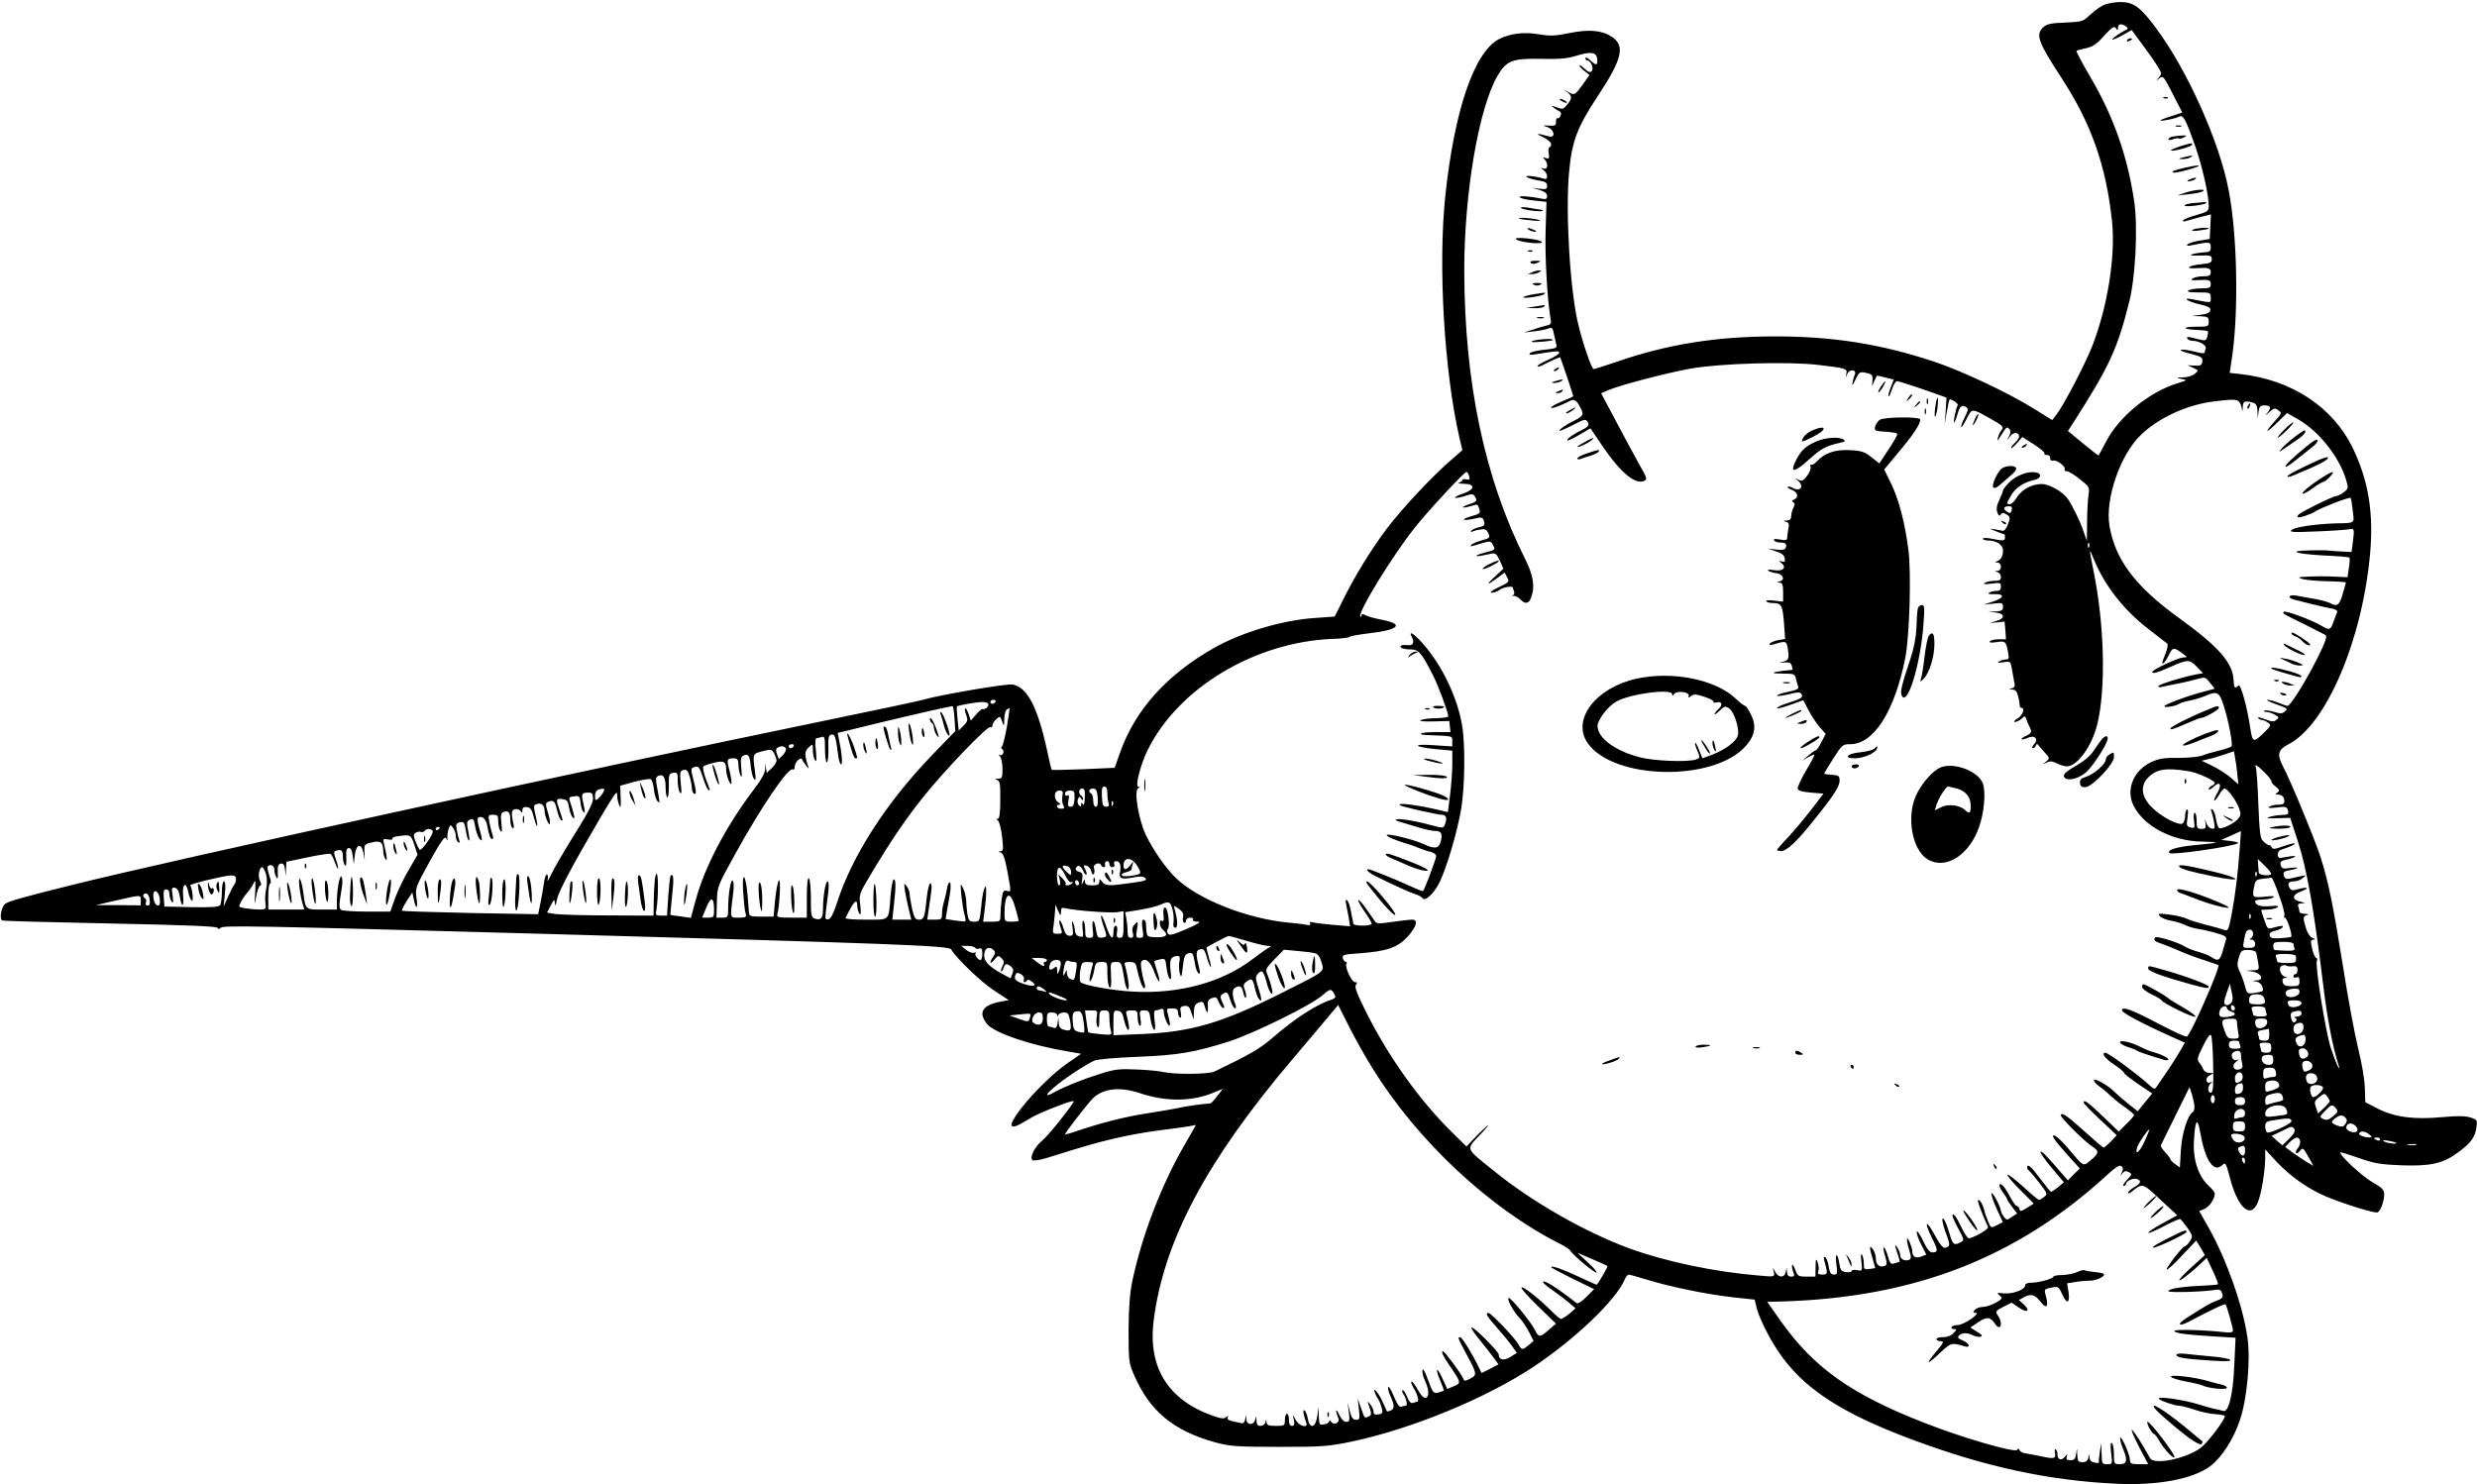 <?xml version="1.0" standalone="no"?>
<!DOCTYPE svg PUBLIC "-//W3C//DTD SVG 20010904//EN" "http://www.w3.org/TR/2001/REC-SVG-20010904/DTD/svg10.dtd">
<svg version="1.0" xmlns="http://www.w3.org/2000/svg" viewBox="0 0 1228 736"
    preserveAspectRatio="xMidYMid meet">
    <style>
        path {
            fill: currentColor;
        }
    </style>
    <g transform="translate(0,736) scale(0.1,-0.1)" stroke="none">
        <path d="M10425 7333 c-16 -8 -46 -30 -65 -48 -33 -32 -39 -33 -121 -37 -68
-2 -91 -7 -108 -22 -41 -37 -28 -73 89 -252 148 -227 222 -437 251 -715 17
-171 -22 -418 -98 -614 -37 -93 -143 -297 -179 -342 l-20 -26 -85 53 c-123 78
-366 193 -504 238 -260 86 -496 124 -785 124 -290 0 -532 -39 -776 -123 -63
-21 -118 -39 -123 -39 -10 0 -50 115 -75 215 -42 166 -66 564 -47 763 14 152
40 221 143 377 120 182 136 247 70 292 -50 33 -113 39 -212 19 -72 -15 -97
-15 -152 -6 -72 13 -142 4 -197 -24 -122 -64 -221 -352 -266 -780 -36 -346 -5
-867 70 -1195 l15 -63 -47 -41 c-92 -77 -255 -251 -330 -351 -81 -109 -158
-235 -218 -357 l-38 -76 -97 -7 c-158 -10 -362 -70 -500 -148 -235 -133 -392
-307 -467 -519 l-27 -76 -155 -7 c-84 -3 -155 -5 -157 -3 -2 1 -12 45 -23 97
-48 218 -99 314 -172 326 -31 5 -369 -53 -444 -76 -16 -5 -237 -52 -490 -104
-1228 -253 -3218 -687 -3720 -812 -258 -64 -328 -84 -341 -97 -19 -19 -28 -76
-12 -81 7 -3 249 -9 538 -15 351 -7 526 -14 528 -21 3 -8 8 -7 17 0 15 12 147
10 1590 -30 1759 -49 2019 -59 2030 -77 26 -44 147 -161 213 -204 l73 -48 -38
-7 c-94 -17 -116 -55 -68 -113 37 -43 215 -104 397 -134 l68 -12 -64 -44 c-69
-47 -170 -145 -233 -226 -70 -90 -63 -115 17 -66 52 32 86 48 188 86 36 14 60
19 55 12 -30 -48 -128 -170 -157 -193 -37 -31 -62 -82 -48 -96 5 -5 37 0 73
11 182 57 233 72 329 95 58 14 159 33 225 41 66 8 134 18 152 21 l32 6 -64
-112 c-110 -193 -204 -439 -251 -660 -13 -62 -18 -129 -19 -245 0 -151 1 -163
27 -222 77 -179 194 -277 404 -335 71 -19 103 -22 314 -22 219 0 244 2 365 27
299 64 665 215 902 373 203 136 401 325 446 426 6 16 16 28 22 28 5 0 46 -12
90 -25 113 -35 292 -72 423 -87 l111 -12 7 -30 c10 -50 60 -152 108 -224 121
-183 313 -309 666 -440 365 -136 677 -203 1015 -219 203 -9 375 23 462 87 56
42 115 132 147 227 36 105 54 300 38 410 -22 157 -104 389 -191 543 l-48 85
26 11 c24 10 51 50 51 76 0 6 -13 23 -29 37 -53 49 -81 133 -74 230 6 104 18
114 32 30 24 -135 67 -197 109 -155 15 15 18 9 39 -71 39 -146 103 -199 137
-113 18 45 35 152 36 218 l0 43 60 -65 c68 -72 158 -134 247 -171 99 -40 240
-83 251 -76 15 9 32 57 32 89 0 22 -10 33 -61 62 -51 29 -166 137 -156 146 2
2 43 -11 92 -28 77 -27 108 -32 211 -36 144 -5 206 9 280 64 63 46 85 76 91
124 5 36 4 38 -29 49 -26 8 -64 9 -139 2 -140 -13 -235 -1 -319 41 l-64 33 -2
70 c-1 39 -15 125 -33 195 -17 69 -51 251 -75 406 -50 310 -72 420 -112 545
-27 84 -149 381 -185 447 -32 61 -26 85 27 112 186 96 365 514 404 945 18 203
-8 361 -86 524 -99 203 -302 337 -554 366 l-56 6 12 82 c33 227 25 608 -17
823 -46 242 -204 594 -359 803 -80 108 -112 131 -181 131 -30 -1 -67 -8 -84
-17z m115 -104 c8 -6 11 -12 5 -15 -27 -11 -77 -46 -73 -50 3 -2 25 7 50 21
l46 26 54 -73 c30 -40 64 -89 76 -109 20 -33 20 -36 4 -54 -16 -18 -16 -18 1
-5 22 16 21 18 77 -92 l39 -76 -54 -18 c-30 -9 -55 -19 -55 -21 0 -6 73 8 92
18 22 12 33 -10 82 -148 35 -102 66 -239 66 -294 0 -26 -5 -29 -60 -45 -33 -9
-63 -21 -67 -26 -3 -6 3 -8 14 -4 11 3 43 12 72 20 l52 13 -3 -61 -3 -61 -50
-8 c-27 -4 -54 -13 -60 -19 -7 -7 0 -9 25 -3 84 17 90 16 90 -10 0 -21 -5 -25
-32 -26 -18 -1 -44 -5 -58 -9 -18 -7 -9 -8 35 -7 54 2 60 0 60 -18 0 -17 -8
-21 -52 -25 -62 -6 -86 -23 -28 -20 65 4 75 1 75 -20 0 -16 -7 -20 -37 -20
-21 0 -45 -5 -53 -11 -11 -7 -5 -10 25 -8 59 3 65 1 65 -21 0 -17 -7 -20 -47
-20 -27 0 -55 -5 -63 -10 -11 -7 3 -10 48 -10 60 0 62 -1 62 -26 0 -28 7 -27
-91 -8 -56 11 -23 -12 36 -25 43 -10 55 -17 53 -29 -2 -12 -17 -19 -48 -23
l-45 -6 43 -1 c38 -2 42 -4 42 -27 0 -24 -3 -25 -62 -25 -72 0 -70 -13 3 -16
28 -1 52 -4 54 -6 2 -2 2 -14 -2 -27 -4 -17 -11 -21 -27 -17 -11 2 -34 8 -50
12 -21 5 -27 4 -22 -5 4 -6 16 -11 26 -11 32 0 71 -22 65 -38 -3 -7 -5 -17 -5
-21 0 -5 -24 -2 -52 6 -29 7 -57 11 -63 9 -11 -4 -2 -8 63 -25 36 -10 43 -16
40 -34 -2 -18 -9 -22 -38 -20 l-35 2 28 -13 c27 -12 27 -13 9 -29 -10 -9 -36
-18 -58 -18 -37 -1 -37 -2 -9 -8 30 -6 30 -6 -15 -20 -142 -42 -294 -165 -359
-291 -19 -36 -35 -66 -37 -68 -1 -2 -36 25 -77 59 l-75 62 33 51 c173 271 213
357 271 590 31 123 43 367 25 494 -33 225 -101 420 -216 617 -41 70 -73 130
-71 133 3 2 24 8 48 13 33 7 54 21 90 62 39 43 49 49 58 37 8 -13 10 -13 10 3
0 19 17 22 40 6z m-2622 -161 c4 -34 -4 -35 -35 -6 -13 12 -23 16 -23 10 0 -7
4 -12 10 -12 17 0 33 -41 21 -53 -8 -8 -18 -4 -36 13 -14 13 -25 20 -25 16 0
-5 11 -17 25 -28 l25 -20 -32 -45 c-41 -57 -42 -57 -75 -38 -27 16 -27 16 -5
0 27 -21 27 -33 1 -64 -18 -23 -23 -24 -52 -13 -29 10 -30 10 -13 -3 10 -8 24
-16 29 -18 6 -2 8 -11 4 -21 -4 -9 -11 -15 -15 -12 -5 3 -8 -5 -8 -17 1 -19
-4 -22 -34 -20 -35 2 -35 2 -7 -8 35 -14 40 -55 5 -45 -58 16 -70 15 -30 -3
23 -11 42 -27 42 -36 0 -8 -4 -15 -8 -15 -5 0 -7 -14 -4 -30 4 -26 2 -29 -14
-24 -16 6 -17 5 -6 -7 19 -21 16 -52 -5 -45 -17 6 -17 5 0 -8 22 -17 23 -51 1
-42 -9 3 -34 9 -57 12 -55 7 -28 -11 31 -21 33 -5 42 -11 42 -26 0 -17 -5 -19
-37 -15 l-38 5 38 -11 c25 -8 37 -17 37 -30 0 -14 -6 -17 -22 -14 -62 13 -120
17 -114 8 3 -5 34 -13 70 -16 l63 -7 -4 -132 c-5 -120 7 -346 23 -439 6 -35 5
-37 -22 -43 -16 -4 -47 -13 -69 -21 l-40 -13 50 6 c28 3 60 9 71 14 19 7 22 3
27 -24 4 -18 9 -41 12 -53 6 -19 2 -22 -56 -28 -35 -3 -68 -11 -74 -17 -7 -8
0 -10 25 -6 112 18 120 18 120 8 0 -6 -25 -23 -57 -36 -31 -14 -54 -28 -51
-31 4 -3 14 -1 25 5 33 18 86 41 88 39 3 -3 65 -189 65 -193 0 -1 -25 -13 -55
-25 -30 -12 -55 -26 -55 -31 0 -8 44 8 93 33 22 11 33 4 52 -33 19 -36 16 -42
-41 -70 -46 -23 -86 -57 -48 -41 11 4 41 19 67 32 40 21 49 22 57 10 11 -18 6
-26 -33 -45 -39 -19 -72 -43 -66 -49 2 -2 29 10 59 28 l55 32 63 -93 c89 -130
163 -190 206 -166 13 7 9 18 -23 73 -20 36 -72 131 -115 213 l-78 147 37 16
c63 26 284 84 405 106 146 26 479 36 631 19 142 -17 148 -18 143 -44 -5 -22
-4 -22 5 0 11 25 46 21 37 -4 -4 -8 -9 -27 -12 -41 -3 -18 1 -13 14 14 19 40
22 42 54 35 29 -6 33 -11 31 -37 l-2 -29 11 25 c7 14 12 26 13 27 0 1 19 -3
42 -9 l42 -10 -16 -40 c-8 -21 -13 -41 -11 -43 3 -3 11 13 18 35 7 22 18 40
25 40 10 0 121 -37 213 -70 l32 -12 -4 -67 -5 -66 10 60 c6 33 12 61 14 63 6
7 45 -19 41 -27 -9 -13 -25 -93 -18 -86 4 4 12 23 17 43 11 38 22 47 43 33 11
-7 10 -16 -8 -51 -12 -23 -19 -44 -17 -47 3 -2 15 16 28 42 26 51 22 52 117
-1 63 -35 69 -42 53 -59 -5 -6 -12 -21 -16 -35 -5 -20 -2 -18 15 10 29 46 29
45 41 33 8 -8 8 -18 0 -34 l-12 -24 17 22 c16 22 44 21 44 -2 0 -6 -9 -20 -20
-30 -11 -10 -20 -22 -20 -27 0 -4 13 6 28 23 l28 32 58 -37 c31 -20 55 -40 52
-45 -3 -5 2 -8 12 -7 10 0 17 -6 16 -15 -1 -10 5 -15 15 -13 19 5 65 -31 57
-45 -3 -5 1 -8 9 -7 8 0 38 -17 65 -39 49 -39 50 -41 44 -80 -3 -22 -7 -82 -7
-134 l-1 -93 -17 48 c-17 52 -60 138 -81 165 -27 34 -91 69 -125 69 -50 0 -99
-27 -124 -66 -11 -19 -27 -34 -35 -34 -18 0 -18 2 7 45 22 37 63 64 114 75 36
7 40 34 5 38 -39 6 -95 -16 -129 -50 -17 -17 -31 -36 -31 -40 0 -5 -8 -26 -18
-47 -13 -27 -16 -45 -10 -62 7 -17 11 -20 17 -10 7 10 12 10 29 0 18 -11 19
-16 7 -48 -7 -20 -19 -35 -26 -33 -7 2 -27 5 -43 8 -26 4 -25 3 9 -10 22 -9
41 -16 43 -16 1 0 2 -7 2 -15 0 -17 -7 -18 -67 -6 -24 5 -43 4 -43 0 0 -5 11
-9 25 -9 43 0 75 -21 75 -49 0 -30 -9 -46 -30 -54 -12 -4 -11 -6 3 -6 10 -1
17 -9 17 -21 0 -12 -7 -20 -17 -21 -17 -1 -17 -2 0 -6 9 -2 17 -13 17 -24 0
-15 -7 -19 -32 -19 -18 0 -40 -5 -48 -10 -10 -7 0 -8 33 -4 43 6 47 5 47 -15
0 -15 -6 -21 -22 -21 -13 0 -29 -4 -37 -9 -8 -5 0 -8 24 -7 55 2 53 -18 -2
-36 l-48 -16 48 5 c43 5 47 4 47 -16 0 -17 -6 -21 -37 -23 l-38 -1 38 -4 c47
-5 49 -29 5 -42 l-33 -10 37 3 36 4 4 -44 3 -44 -37 0 c-20 0 -40 -5 -43 -10
-4 -7 7 -8 33 -4 44 7 47 4 57 -49 6 -32 5 -37 -11 -37 -11 0 -26 -5 -34 -10
-10 -6 -4 -8 21 -4 35 6 36 5 42 -27 3 -19 9 -48 12 -66 6 -25 4 -32 -11 -36
-17 -4 -16 -5 2 -6 16 -1 24 -10 29 -33 5 -18 8 -39 8 -45 0 -7 3 -13 8 -13
20 0 7 -37 -18 -52 -16 -10 -22 -18 -14 -18 8 0 23 7 33 16 16 16 18 15 24 -2
3 -11 10 -27 15 -36 14 -27 11 -34 -17 -47 -15 -6 -24 -14 -22 -17 3 -2 18 1
32 8 35 15 54 -7 29 -34 -9 -10 -11 -18 -5 -18 6 0 12 6 15 13 2 6 6 10 8 7 2
-3 17 -20 33 -38 29 -31 29 -32 10 -48 -18 -15 -18 -15 3 -5 16 8 28 7 50 -4
15 -8 38 -15 50 -15 52 0 125 102 151 210 43 178 35 494 -19 759 -23 114 -23
119 1 59 53 -130 148 -252 270 -346 47 -36 89 -69 94 -73 5 -4 2 -25 -8 -49
-9 -22 -16 -43 -16 -46 0 -14 19 9 34 41 18 37 24 37 71 1 20 -15 20 -15 0
-16 -25 0 -155 -61 -155 -72 0 -11 28 -3 90 25 86 38 95 38 130 2 l32 -33 -34
-6 c-71 -14 -188 -50 -188 -59 0 -4 8 -6 18 -3 9 2 44 10 77 16 33 6 77 17 99
23 37 11 40 10 62 -18 l24 -30 -53 -14 c-78 -20 -197 -64 -197 -73 0 -9 60 1
75 13 6 4 28 11 50 15 22 4 60 15 84 26 53 22 64 16 85 -50 24 -73 47 -195 39
-203 -5 -4 -30 -13 -58 -20 -27 -6 -66 -17 -85 -25 -20 -7 -71 -12 -120 -12
-66 1 -95 -3 -131 -19 -92 -41 -132 -139 -91 -219 52 -102 192 -175 339 -177
40 -1 70 -3 68 -5 -1 -2 -46 -7 -99 -12 -96 -9 -146 -25 -130 -40 13 -11 313
32 339 49 6 3 -11 8 -36 11 l-47 5 49 22 49 22 -6 -82 c-9 -126 -22 -233 -40
-329 -16 -82 -18 -86 -39 -78 -12 4 -53 16 -91 25 -38 10 -80 23 -94 30 -14 7
-52 16 -85 20 -54 7 -59 6 -47 -8 7 -8 32 -19 55 -22 23 -4 54 -14 69 -21 15
-8 44 -17 65 -20 21 -3 62 -12 91 -21 41 -11 52 -18 48 -31 -3 -9 -10 -36 -17
-59 -13 -46 -23 -51 -55 -29 -11 8 -40 19 -64 26 -25 6 -56 19 -69 27 -31 20
-138 53 -145 45 -13 -12 -4 -21 32 -32 20 -7 60 -23 87 -35 28 -13 82 -33 120
-45 39 -13 71 -24 73 -25 11 -10 -141 -355 -157 -355 -11 0 -67 26 -136 62
-132 70 -185 90 -185 69 0 -13 95 -64 258 -137 l54 -24 -28 -48 c-23 -39 -48
-78 -116 -176 -4 -7 -14 -4 -25 7 -51 49 -210 167 -225 167 -23 0 -2 -29 42
-58 28 -18 50 -37 50 -42 0 -4 32 -29 70 -55 l70 -47 -36 -44 -36 -44 -47 37
c-25 20 -56 47 -68 59 -31 31 -93 67 -101 59 -4 -4 6 -17 22 -29 16 -11 44
-34 61 -51 18 -16 51 -43 74 -58 22 -16 41 -32 41 -36 0 -4 -17 -24 -38 -44
l-38 -38 -79 76 c-74 70 -95 86 -95 68 0 -5 37 -43 82 -85 l82 -77 -29 -31
c-16 -16 -32 -30 -36 -30 -4 0 -44 34 -90 76 -90 81 -115 99 -123 86 -5 -9
115 -130 157 -157 35 -22 33 -34 -8 -68 -39 -32 -32 -36 -118 66 -27 31 -55
57 -64 57 -16 0 2 -24 90 -122 l38 -42 -30 -29 -29 -30 -34 39 c-73 85 -97
109 -102 103 -3 -3 21 -39 55 -79 l61 -72 -28 -24 c-16 -13 -32 -23 -35 -24
-3 0 -27 29 -54 65 -44 60 -65 78 -65 56 0 -6 4 -12 9 -15 4 -3 27 -30 51 -61
41 -53 42 -56 24 -70 -10 -8 -22 -15 -26 -15 -3 0 -39 30 -78 66 -40 36 -75
63 -78 59 -3 -3 25 -37 63 -75 l68 -68 -34 -21 c-28 -18 -35 -19 -37 -6 -2 8
-8 15 -13 15 -5 0 -18 17 -29 37 -27 52 -48 78 -57 70 -3 -4 3 -21 15 -37 12
-16 22 -32 22 -35 0 -4 11 -21 25 -39 l25 -33 -26 -17 c-24 -17 -26 -17 -40 1
-7 10 -14 23 -14 28 -1 21 -43 99 -47 88 -2 -6 9 -41 26 -77 l30 -66 -29 -15
c-29 -15 -30 -15 -43 17 -8 18 -17 44 -20 58 -8 30 -24 56 -31 49 -4 -3 20
-67 50 -134 4 -10 -75 -55 -96 -55 -6 0 -22 25 -36 55 -26 54 -44 77 -44 56 0
-6 13 -35 30 -66 28 -52 29 -55 10 -65 -32 -17 -39 -12 -55 43 -8 28 -20 59
-25 67 -18 27 -12 -15 10 -72 15 -40 17 -54 7 -60 -21 -13 -31 -4 -67 61 -43
78 -52 64 -12 -18 31 -61 31 -71 1 -71 -13 0 -27 19 -45 57 -15 32 -29 52 -31
46 -3 -7 7 -35 21 -63 l26 -51 -27 -10 c-27 -10 -42 0 -43 28 0 18 -20 66 -25
61 -3 -3 1 -26 9 -52 12 -41 12 -48 0 -53 -22 -8 -44 4 -44 25 0 10 -7 27 -15
38 -13 17 -13 14 0 -25 8 -24 14 -45 13 -46 -2 -2 -13 -6 -25 -9 -19 -6 -23
-2 -33 33 -6 22 -15 43 -20 46 -5 3 -3 -15 5 -40 11 -40 11 -47 -1 -52 -25 -9
-44 5 -44 35 0 15 -7 37 -15 48 -18 24 -19 10 -1 -48 l13 -46 -28 -4 c-27 -4
-29 -2 -29 26 0 17 -4 37 -9 45 -5 8 -7 -5 -3 -34 5 -47 5 -48 -22 -43 -14 3
-26 1 -26 -4 0 -5 -12 -8 -27 -6 -23 3 -29 9 -34 41 -9 58 -23 58 -15 0 6 -48
5 -53 -12 -53 -15 0 -21 10 -26 39 -3 22 -11 43 -17 47 -7 4 -9 0 -6 -12 19
-70 19 -74 -8 -74 -21 0 -25 4 -20 19 3 10 1 29 -4 42 -8 21 -10 17 -10 -23
l-1 -48 -44 0 c-40 0 -45 3 -55 32 -6 17 -13 29 -16 26 -3 -3 -1 -17 4 -32 9
-23 8 -26 -9 -26 -14 0 -20 7 -21 23 l-2 22 -4 -22 c-6 -30 -36 -30 -52 0
l-12 22 5 -23 c5 -23 4 -24 -72 -17 -221 18 -462 69 -642 134 -221 81 -486
232 -675 386 -144 116 -139 102 -64 182 35 37 48 55 29 38 -19 -16 -49 -46
-67 -65 l-33 -35 -76 75 c-156 154 -309 368 -419 587 -48 95 -61 130 -53 140
8 10 7 13 -5 13 -16 0 -51 75 -42 91 4 5 2 9 -3 9 -5 0 -12 8 -15 19 -4 16 4
19 82 24 136 10 189 28 239 82 45 51 55 85 22 85 -10 0 -54 -5 -96 -11 -67
-10 -79 -10 -88 3 -6 9 -26 37 -44 63 -18 26 -35 45 -38 42 -3 -3 11 -28 30
-56 20 -28 36 -55 36 -61 0 -13 -90 -13 -91 0 -1 6 -2 13 -3 18 -1 4 -6 26
-10 49 -4 24 -13 46 -18 49 -7 5 -9 -3 -4 -22 3 -16 9 -47 13 -68 l6 -39 -84
7 c-46 4 -92 10 -103 13 -12 3 -16 1 -11 -6 4 -8 -1 -10 -17 -7 -12 3 -52 8
-88 11 -206 19 -447 114 -558 219 -49 45 -117 143 -152 217 -36 77 -59 217
-38 230 8 6 9 9 1 9 -17 0 11 109 47 182 152 307 530 534 915 550 44 1 82 6
85 10 3 4 48 12 99 18 148 17 174 46 60 67 -35 7 -72 17 -81 23 -13 7 -18 7
-18 -2 0 -6 -3 -9 -6 -5 -16 16 159 302 271 442 63 80 244 275 255 275 4 0 10
-9 13 -21 5 -17 2 -20 -14 -16 -10 3 -19 1 -19 -3 0 -5 -8 -11 -17 -13 -10 -3
1 -5 25 -6 58 -1 54 -29 -6 -49 -24 -8 -41 -17 -38 -20 3 -3 24 1 47 8 35 12
42 12 50 -1 14 -22 11 -27 -27 -39 -44 -15 -40 -23 6 -10 38 11 35 12 44 -16
6 -19 0 -23 -41 -34 -55 -16 -44 -25 15 -12 33 8 42 7 46 -5 10 -26 7 -31 -24
-38 -16 -4 -33 -11 -36 -17 -4 -6 -3 -8 3 -5 5 3 23 9 40 11 25 5 32 1 41 -18
10 -22 8 -25 -34 -36 -24 -7 -47 -17 -50 -21 -7 -11 -8 -11 48 6 45 13 48 13
58 -5 14 -27 15 -26 -35 -39 -25 -6 -45 -14 -45 -16 0 -5 8 -4 71 9 23 5 28 1
44 -34 l18 -40 -44 -41 c-46 -42 -37 -43 18 -2 l32 24 11 -21 c14 -26 14 -26
-47 -55 -30 -15 -40 -24 -28 -24 11 0 29 6 39 14 18 14 66 21 66 11 0 -2 3
-11 6 -19 3 -9 0 -17 -8 -20 -7 -2 -5 -3 4 -2 9 2 25 -6 34 -16 24 -26 43 -24
54 7 21 53 12 111 -30 194 -200 398 -300 873 -301 1429 0 384 72 807 166 967
43 73 74 85 212 82 89 -2 131 1 173 14 77 24 104 20 108 -14z m3178 -1696 c7
-4 14 -18 17 -32 4 -25 4 -25 6 3 1 28 9 31 49 21 17 -5 22 -14 24 -43 l1 -36
4 33 c3 25 9 32 27 32 33 0 38 -10 19 -34 -16 -18 -14 -18 8 1 22 20 28 21 44
9 18 -13 18 -16 -18 -55 -53 -59 -46 -64 12 -7 l49 48 55 -31 c103 -59 204
-186 238 -300 12 -41 12 -44 -12 -62 -13 -10 -30 -19 -38 -19 -15 0 -169 -76
-185 -91 -5 -5 -8 -11 -5 -13 6 -6 67 14 89 29 28 18 170 73 174 66 2 -3 7
-32 10 -63 8 -65 15 -61 -84 -63 -100 -3 -200 -18 -218 -32 -15 -12 3 -13 123
-8 77 3 150 8 163 11 24 5 25 1 16 -68 l-6 -45 -59 3 c-32 2 -62 4 -66 5 -4 1
-41 1 -81 0 -116 -2 -75 -17 65 -25 70 -3 129 -8 131 -11 2 -2 1 -25 -3 -50
l-7 -47 -66 3 c-37 2 -94 2 -127 0 -53 -2 -57 -4 -30 -12 17 -5 72 -10 123
-11 50 -1 92 -4 92 -6 0 -2 -7 -28 -16 -58 -16 -56 -28 -64 -65 -43 -11 5 -46
15 -77 20 -31 5 -72 13 -89 16 -37 6 -46 -11 -10 -20 12 -3 51 -13 87 -22 36
-9 80 -19 98 -22 19 -3 31 -10 29 -17 -2 -6 -10 -28 -18 -48 -15 -43 -20 -45
-63 -19 -46 27 -175 75 -183 68 -8 -9 -14 -6 97 -60 52 -26 101 -51 108 -55
11 -7 2 -32 -38 -113 -58 -116 -135 -239 -149 -239 -5 0 -25 7 -44 15 -20 8
-44 15 -54 15 -10 -1 6 -9 36 -20 65 -23 65 -24 47 -39 -12 -10 -23 -10 -51
-1 -19 6 -41 9 -48 7 -6 -3 -3 -6 8 -7 11 0 30 -6 43 -14 21 -11 22 -14 8 -25
-13 -11 -23 -10 -57 3 -22 9 -38 12 -34 6 3 -5 12 -10 19 -10 7 0 20 -6 30
-13 17 -12 15 -16 -25 -55 -48 -45 -52 -43 -63 28 -16 108 -48 222 -59 211
-18 -18 -22 -13 -24 30 -5 85 -77 165 -273 307 -214 154 -314 288 -342 455
-22 132 52 348 152 447 87 86 228 152 362 169 85 11 111 12 124 3z m-1123
-541 c-4 -17 -8 -18 -23 -8 -22 13 -17 27 10 27 13 0 17 -5 13 -19z m384 -183
c-3 -8 -6 -5 -6 6 -1 11 2 17 5 13 3 -3 4 -12 1 -19z m-5422 -768 c-3 -5 -10
-10 -16 -10 -5 0 -9 5 -9 10 0 6 7 10 16 10 8 0 12 -4 9 -10z m-35 -14 c0 -13
-17 -25 -31 -22 -3 0 -17 -12 -31 -28 l-25 -29 -11 33 c-7 18 -14 31 -17 28
-3 -3 -1 -18 5 -33 9 -25 8 -32 -13 -53 l-24 -24 -6 58 c-3 32 -5 60 -3 61 6
6 90 21 124 22 21 1 32 -4 32 -13z m-168 -68 l4 -63 -116 -120 c-227 -236
-396 -499 -470 -730 -18 -55 -31 -81 -43 -83 -15 -3 -17 2 -13 35 2 21 8 64
12 96 4 36 3 57 -3 57 -11 0 -23 -77 -23 -142 0 -41 -11 -52 -40 -43 -18 6
-20 15 -20 100 0 52 -4 97 -10 100 -6 4 -10 -30 -10 -94 l0 -101 -76 0 c-67 0
-75 2 -70 18 11 40 18 177 8 167 -6 -5 -14 -48 -19 -95 l-8 -85 -60 0 c-53 0
-60 2 -62 20 -1 11 -4 51 -7 89 -10 106 -28 120 -22 16 3 -47 8 -95 12 -107 6
-21 3 -23 -34 -23 -45 0 -43 -8 -27 123 4 32 3 57 -3 61 -10 6 -22 -70 -22
-141 0 -41 -2 -43 -29 -43 l-29 0 2 78 c2 77 3 78 90 236 129 234 265 434 286
421 6 -4 10 3 10 13 0 23 31 53 37 36 2 -6 11 -20 19 -30 15 -19 15 -18 9 1
-17 53 -16 71 4 89 21 19 21 19 21 -15 0 -19 5 -41 11 -49 7 -11 8 3 4 48 -5
39 -3 62 3 62 6 0 17 3 26 6 14 5 16 -4 16 -60 0 -36 4 -66 9 -66 5 0 9 30 8
67 -2 56 1 68 15 71 17 3 21 -8 33 -100 3 -27 10 -48 15 -48 8 0 4 56 -10 120
l-7 36 201 49 c166 40 337 79 368 84 3 1 8 -27 10 -61z m260 -40 c-9 -51 -20
-96 -25 -99 -5 -4 -5 -9 1 -13 15 -9 3 -38 -12 -29 -6 3 -6 1 2 -8 6 -7 12
-35 12 -61 0 -43 -2 -48 -22 -49 -17 -1 -18 -3 -6 -6 15 -4 18 -17 17 -99 0
-65 -4 -94 -12 -94 -9 0 -9 -2 0 -8 7 -4 16 -40 21 -80 7 -62 6 -72 -7 -73
-14 -1 -14 -2 0 -6 12 -3 21 -28 33 -92 20 -109 20 -104 -3 -98 -16 4 -20 -3
-25 -41 -3 -24 -6 -60 -6 -78 0 -33 -1 -34 -43 -34 l-43 0 7 53 c4 28 8 70 8
92 0 35 -1 37 -10 17 -5 -13 -12 -55 -15 -93 -7 -67 -8 -69 -34 -69 -24 0 -28
5 -34 38 -3 20 -6 51 -6 67 -1 17 -7 44 -15 60 -14 29 -14 27 -9 -34 4 -35 10
-78 15 -94 5 -17 7 -32 5 -35 -2 -2 -25 0 -51 4 l-47 7 6 36 c3 20 10 59 15
86 5 28 5 54 1 59 -5 5 -12 -9 -15 -30 -4 -22 -11 -52 -16 -68 -5 -16 -9 -42
-9 -57 0 -27 -3 -29 -36 -29 l-37 0 6 43 c4 23 9 63 13 90 4 29 3 47 -4 47 -5
0 -13 -30 -17 -67 -10 -101 -14 -113 -39 -113 -18 0 -24 9 -34 53 -6 29 -12
62 -12 73 0 11 -7 29 -15 40 -13 17 -14 16 -9 -21 4 -22 12 -64 19 -92 l13
-53 -47 0 -47 0 7 68 c11 92 11 132 0 132 -5 0 -12 -37 -16 -82 -10 -127 0
-118 -122 -118 -57 0 -103 3 -101 8 40 84 58 102 58 60 0 -13 5 -30 11 -38 7
-11 8 1 4 41 -7 54 -6 57 56 160 100 167 168 267 261 383 105 131 315 349 328
341 6 -4 10 0 10 8 0 8 9 22 19 31 18 16 19 16 29 -11 10 -27 10 -27 11 14 1
23 7 44 14 46 6 3 12 6 13 6 0 1 -6 -41 -14 -91z m-1057 -98 c-3 -5 -10 -10
-16 -10 -5 0 -9 5 -9 10 0 6 7 10 16 10 8 0 12 -4 9 -10z m-39 -11 c3 -6 -3
-20 -14 -32 l-21 -21 -9 25 c-6 16 -6 26 2 31 16 11 34 10 42 -3z m-46 -60 c0
-8 -11 -26 -24 -38 l-25 -23 -4 28 c-4 27 -4 27 -3 -3 0 -25 -15 -53 -66 -120
-132 -176 -236 -376 -279 -536 l-24 -88 -50 7 c-27 3 -51 7 -52 8 0 0 4 43 9
94 10 84 7 115 -7 100 -3 -3 -8 -48 -12 -102 l-6 -96 -29 0 c-27 0 -29 3 -24
28 10 54 11 190 0 179 -7 -7 -11 -49 -13 -139 l-1 -68 -222 1 c-123 0 -242 4
-265 7 l-41 7 18 35 c18 33 19 34 21 10 1 -16 4 -10 10 19 8 40 75 167 215
406 29 50 60 99 68 110 15 20 15 19 16 -5 1 -14 6 -34 11 -45 6 -14 8 -3 6 40
l-2 59 68 19 c38 10 75 16 82 14 7 -3 15 -26 17 -52 3 -26 11 -52 18 -58 13
-12 13 -15 -5 84 -5 29 -3 38 11 43 23 9 34 -10 34 -61 0 -23 4 -44 8 -47 5
-3 8 23 8 57 -1 57 1 62 22 65 20 3 22 -1 22 -40 0 -24 5 -50 11 -58 8 -11 9
2 4 46 -5 55 -4 62 13 66 16 4 22 -2 31 -32 6 -20 11 -47 11 -58 0 -11 5 -24
10 -27 13 -8 13 11 -3 72 -12 45 -12 53 0 58 26 9 30 5 48 -50 9 -30 21 -57
26 -61 12 -7 12 -7 -12 55 -11 30 -16 57 -12 61 4 4 28 12 53 18 49 12 60 6
60 -35 0 -27 21 -81 26 -68 2 6 -2 34 -9 62 -15 58 -14 63 20 63 19 0 23 -5
24 -32 0 -18 5 -42 10 -53 7 -14 8 -3 4 36 -4 46 -2 58 11 63 25 10 31 0 36
-54 3 -28 10 -56 17 -63 8 -8 9 1 4 38 -12 88 -12 88 37 100 41 11 46 10 57
-9 7 -12 12 -28 13 -37z m7242 -71 l5 -47 -40 35 c-23 19 -64 45 -92 58 l-50
24 30 7 c17 3 53 14 80 23 l50 17 6 -35 c4 -19 9 -56 11 -82z m158 -13 c8 -11
13 -21 12 -23 -2 -2 7 -12 20 -22 20 -17 21 -21 8 -30 -12 -8 -11 -10 6 -10
13 0 24 -8 27 -19 6 -25 0 -31 -32 -31 -14 0 -33 -5 -41 -10 -10 -6 2 -8 36
-4 46 6 52 4 57 -15 4 -18 1 -21 -31 -22 -21 -1 -48 -5 -62 -10 -18 -6 -7 -8
39 -6 l65 2 39 -120 c43 -132 79 -336 122 -689 22 -184 48 -322 80 -421 5 -16
5 -17 -4 -4 -5 8 -21 49 -35 90 -26 80 -79 408 -70 434 3 8 2 15 -3 15 -5 0
-14 20 -20 45 -9 39 -8 45 6 46 12 0 10 3 -5 9 -12 5 -25 24 -32 48 -16 52
-15 60 6 65 10 3 6 5 -10 6 -16 0 -28 5 -28 10 0 5 -3 16 -6 25 -4 12 0 16 17
17 20 1 19 2 -6 8 -43 9 -43 34 0 50 46 16 39 26 -9 13 -31 -9 -38 -8 -46 7
-11 22 -4 31 25 31 12 0 30 7 41 16 18 15 18 15 -8 10 -16 -3 -39 -9 -53 -12
-18 -4 -27 -1 -31 10 -8 21 -3 26 32 32 45 8 43 17 -2 10 -36 -5 -42 -3 -47
14 -4 16 1 21 21 26 50 10 70 24 27 18 -22 -4 -44 -7 -49 -8 -19 -2 -18 34 1
40 48 16 73 27 69 32 -3 2 -28 -4 -57 -14 -40 -15 -53 -16 -56 -6 -3 6 -9 12
-14 12 -6 0 -18 8 -28 18 -16 14 -19 41 -25 184 -3 92 -9 175 -13 185 -5 14 0
12 23 -7 16 -14 35 -34 44 -45z m-400 31 c42 -6 130 -46 130 -58 0 -5 -7 -11
-15 -14 -8 -4 -15 -11 -15 -17 0 -6 11 0 24 12 33 31 43 10 17 -34 -11 -19
-17 -35 -13 -35 4 0 15 14 24 30 9 17 22 30 27 30 14 0 59 -61 72 -99 10 -27
8 -35 -7 -53 -21 -23 -81 -51 -93 -44 -5 3 -11 23 -15 45 -3 22 -11 43 -18 47
-8 5 -9 2 -4 -12 4 -10 10 -34 13 -53 5 -28 3 -33 -13 -29 -10 1 -22 14 -26
28 -7 24 -8 24 -4 -2 3 -24 0 -28 -20 -28 -21 0 -24 5 -24 40 0 22 -4 40 -9
40 -5 0 -7 -18 -4 -39 5 -37 4 -39 -17 -34 -20 5 -21 10 -15 50 4 28 3 43 -3
39 -5 -3 -9 -17 -9 -32 0 -14 -5 -30 -11 -36 -16 -16 -109 32 -157 82 -50 51
-55 105 -14 146 41 41 90 48 199 30z m-5360 -110 c0 -19 3 -41 6 -50 4 -11 0
-16 -12 -16 -16 0 -19 9 -21 50 -2 38 1 50 12 50 10 0 15 -11 15 -34z m-2499
6 c-5 -10 -17 -24 -25 -32 -14 -11 -16 -9 -16 13 0 24 11 35 38 36 9 1 10 -4
3 -17z m2387 -27 c-1 -29 -4 -41 -9 -33 -7 10 -9 10 -9 -1 0 -11 -3 -12 -11
-4 -7 7 -9 20 -5 30 6 15 8 15 16 3 6 -9 10 -10 10 -3 0 6 -4 15 -10 18 -15
10 -12 35 5 35 12 0 15 -11 13 -45z m64 0 c2 -31 -1 -45 -9 -45 -8 0 -13 12
-13 29 0 17 -4 33 -10 36 -17 10 -11 25 9 25 15 0 20 -9 23 -45z m-175 8 c-3
-15 -1 -36 4 -45 8 -15 6 -18 -11 -18 -21 0 -29 20 -7 20 6 0 4 5 -5 11 -26
15 -24 59 3 59 18 0 20 -5 16 -27z m60 -13 c-2 -30 -6 -40 -19 -40 -14 0 -16
6 -11 32 4 22 3 29 -5 24 -7 -4 -12 -1 -12 8 0 10 9 16 24 16 22 0 24 -4 23
-40z m-2387 -1 c0 -21 -28 -75 -91 -175 -50 -80 -102 -169 -115 -197 -13 -29
-22 -42 -19 -30 3 12 2 24 -3 27 -5 3 -13 -18 -16 -47 -4 -28 -12 -74 -18
-101 l-10 -49 -336 6 c-184 4 -337 9 -339 11 -3 2 8 24 23 48 l28 43 7 -33
c11 -54 22 -51 14 5 -7 50 -5 54 66 183 57 102 75 127 81 113 6 -14 7 -13 6 7
0 14 3 34 7 44 8 18 9 18 22 0 7 -10 13 -28 13 -40 0 -13 5 -26 12 -30 7 -5 9
-2 5 9 -3 8 -9 31 -12 50 -6 29 -4 35 14 40 16 4 22 0 26 -19 3 -13 7 -36 10
-50 4 -15 8 -24 11 -21 3 2 0 24 -5 48 -7 32 -7 46 2 51 21 14 27 9 33 -32 4
-22 13 -48 20 -57 17 -23 17 -7 0 50 -9 29 -10 49 -5 53 19 11 37 -5 44 -38
11 -55 16 -68 25 -68 6 0 6 10 1 23 -4 12 -11 39 -15 60 -7 35 -5 37 19 37 22
0 25 -4 25 -32 0 -18 5 -40 11 -48 8 -11 9 -1 5 36 -5 42 -3 53 10 58 24 9 34
-2 34 -39 0 -19 5 -37 10 -40 7 -4 9 2 6 17 -13 57 -11 72 8 76 10 2 22 -2 27
-10 7 -10 9 -9 9 5 0 13 6 17 23 15 17 -2 24 -13 32 -45 6 -23 13 -45 17 -48
4 -4 1 18 -6 48 -12 53 -12 56 8 61 22 6 36 -8 36 -36 0 -24 22 -75 26 -63 3
6 -2 32 -10 57 -12 41 -12 47 1 52 27 11 33 6 44 -39 6 -25 15 -48 20 -51 12
-7 11 -4 -6 46 -20 57 -19 62 12 58 24 -3 29 -9 34 -41 3 -21 12 -43 18 -50
10 -9 11 -6 5 18 -4 17 -11 41 -16 54 -10 28 -9 30 23 33 21 3 24 -2 27 -32 2
-19 8 -39 13 -44 11 -12 11 -3 0 46 -10 42 -7 48 26 48 19 0 23 -5 23 -31z
m2577 -31 c-3 -8 -6 -5 -6 6 -1 11 2 17 5 13 3 -3 4 -12 1 -19z m-3337 -112
c0 -3 -4 -8 -10 -11 -5 -3 -10 -1 -10 4 0 6 5 11 10 11 6 0 10 -2 10 -4z m-35
-16 c8 -12 -56 -103 -65 -93 -4 5 -13 23 -20 41 -11 29 -11 35 1 43 8 5 19 7
26 4 7 -2 15 0 18 5 8 13 32 13 40 0z m-91 -69 l16 -49 -43 -74 c-24 -40 -54
-103 -68 -140 l-24 -68 -115 0 c-63 0 -121 4 -128 8 -12 8 -12 22 3 113 4 27
3 49 -3 53 -9 5 -22 -68 -22 -131 l0 -33 -74 0 c-83 0 -81 -1 -92 82 -9 70
-27 100 -20 33 3 -27 10 -65 15 -82 l10 -33 -90 0 -89 0 0 65 c0 36 4 65 10
65 5 0 3 17 -5 39 -7 22 -11 42 -8 45 14 14 33 4 33 -16 0 -13 5 -30 10 -38 7
-11 9 -4 7 25 -1 30 2 40 15 43 12 2 18 -5 21 -30 l4 -33 1 36 2 36 105 22
c57 12 109 20 114 17 5 -4 15 -22 21 -42 7 -19 14 -33 16 -31 2 2 -2 22 -10
44 -13 38 -13 41 4 46 24 6 30 0 30 -32 0 -14 4 -32 9 -40 7 -10 9 1 8 35 -2
38 1 49 13 49 10 0 16 -13 19 -40 l5 -40 5 45 c7 56 33 62 43 10 l6 -35 -1 40
c-2 38 0 40 37 48 43 11 55 1 56 -43 0 -14 5 -32 11 -40 11 -16 8 14 -7 75 -6
26 -5 28 19 23 15 -3 24 -2 22 3 -3 4 7 10 22 12 69 10 70 10 87 -42z m3585
-106 c23 -39 22 -40 -41 -49 -42 -5 -52 10 -13 20 14 3 25 10 25 14 0 5 3 17
6 27 5 13 2 12 -10 -4 -21 -28 -36 -30 -36 -5 0 45 42 43 69 -3z m5621 -37 c0
-13 -60 -9 -62 5 0 6 -2 25 -3 40 l-2 28 33 -32 c19 -18 34 -37 34 -41z
m-5760 47 c0 -8 7 -15 15 -15 9 0 12 6 9 15 -4 9 0 15 9 15 19 0 26 -19 20
-52 -7 -34 5 -40 63 -29 37 7 52 6 62 -3 11 -10 -2 -15 -70 -24 -111 -16 -128
-15 -144 6 -13 16 -13 16 -14 0 0 -14 -8 -18 -35 -18 -26 0 -35 4 -36 18 0 15
-2 14 -10 -3 -7 -16 -8 -13 -4 13 4 28 1 35 -15 39 -12 3 -19 10 -17 16 7 21
24 17 36 -9 6 -15 14 -24 17 -21 3 3 0 15 -6 27 -10 19 -9 21 6 18 10 -2 21
-14 24 -28 4 -15 9 -20 13 -13 4 6 4 18 1 27 -4 10 1 18 12 23 10 4 19 2 22
-5 4 -13 23 -17 21 -4 -3 14 1 22 11 22 6 0 10 -7 10 -15z m-206 -11 c9 -3 16
-15 16 -27 0 -19 -1 -20 -20 -2 -30 27 -28 41 4 29z m-3975 -39 c5 -19 6 -50
1 -71 -5 -21 -7 -52 -4 -71 4 -31 2 -33 -29 -33 -17 0 -49 3 -69 6 -37 6 -37
7 -23 33 7 14 22 35 32 46 10 11 23 31 30 45 10 21 11 14 8 -45 -4 -67 -4 -68
5 -20 5 27 14 51 19 53 8 3 7 10 0 24 -12 22 -4 68 11 68 5 0 13 -16 19 -35z
m3964 -9 c11 -22 22 -34 29 -30 7 4 8 3 4 -4 -8 -13 -40 -17 -33 -4 3 4 -5 16
-16 27 l-20 20 7 -27 c4 -17 2 -28 -4 -28 -5 0 -10 21 -10 46 0 55 17 55 43 0z
m5904 2 c-3 -8 -6 -5 -6 6 -1 11 2 17 5 13 3 -3 4 -12 1 -19z m-10017 -16 c0
-10 -3 -22 -7 -26 -4 -4 -18 -30 -31 -59 l-23 -52 6 63 c4 40 2 62 -5 62 -5 0
-10 -23 -10 -52 0 -29 -4 -59 -8 -66 -7 -9 -42 -12 -143 -10 l-134 3 -3 43
c-2 33 0 42 12 42 10 0 16 -9 16 -22 0 -13 5 -30 11 -38 8 -11 9 -4 5 28 -6
38 -4 43 11 40 12 -2 20 -16 24 -41 9 -58 22 -58 17 1 -6 61 15 75 26 17 4
-19 11 -37 17 -41 10 -6 2 64 -8 76 -6 6 162 47 200 49 20 1 27 -4 27 -17z
m10129 -82 c18 -49 30 -94 26 -100 -3 -5 -2 -10 3 -10 10 0 38 -87 31 -95 -2
-2 -26 -5 -54 -7 -40 -2 -50 0 -53 14 -2 11 6 18 27 23 17 4 33 11 36 16 8 11
-2 11 -42 0 -31 -9 -32 -8 -47 37 -9 25 -16 47 -16 49 0 2 15 3 33 3 17 0 39
5 47 11 11 8 1 9 -37 6 -48 -4 -73 5 -73 25 0 4 17 8 38 8 20 0 44 5 52 10 10
7 -3 8 -42 4 -63 -6 -64 -5 -52 54 5 27 11 31 43 35 20 2 39 4 42 5 4 1 21
-38 38 -88z m-5949 59 c0 -5 -4 -9 -10 -9 -5 0 -10 7 -10 16 0 8 5 12 10 9 6
-3 10 -10 10 -16z m-4558 -74 c3 -23 0 -35 -8 -35 -13 0 -24 22 -24 51 0 35
28 21 32 -16z m-50 -5 c3 -21 0 -30 -10 -30 -8 0 -12 6 -9 15 4 8 2 17 -3 20
-15 9 -12 25 4 25 8 0 16 -13 18 -30z m-44 -4 l0 -25 -112 1 -111 0 100 23
c127 29 123 29 123 1z m4335 -36 c10 -33 17 -62 17 -65 0 -3 -16 -5 -35 -5
-35 0 -35 1 -35 43 0 102 29 116 53 27z m-1493 -12 c0 -35 -2 -38 -29 -38
l-30 0 21 51 c23 56 38 51 38 -13z m2273 2 c5 -19 7 -47 5 -62 -3 -19 0 -28 9
-28 13 0 12 37 -4 94 -5 18 -5 18 21 0 19 -14 25 -25 21 -41 -3 -12 -1 -25 5
-28 5 -3 10 1 10 9 0 9 9 16 21 16 11 0 17 -4 14 -10 -4 -6 6 -10 22 -10 21 0
6 -10 -56 -37 -67 -29 -85 -33 -91 -22 -5 7 -5 18 0 24 12 14 0 105 -14 105
-8 0 -10 -13 -8 -36 3 -26 1 -35 -7 -30 -17 11 -14 -29 4 -44 30 -25 18 -39
-32 -37 -51 2 -48 -2 -52 70 -1 9 -6 17 -12 17 -8 0 -9 -15 -5 -45 7 -41 5
-45 -14 -45 -18 0 -20 4 -13 42 6 40 5 42 -11 26 -11 -12 -15 -25 -10 -43 5
-19 2 -25 -10 -25 -12 0 -16 9 -16 34 0 18 -3 47 -6 63 l-6 30 74 12 c40 7 87
18 103 26 40 18 48 15 58 -25z m-553 -11 c0 20 4 22 26 17 44 -11 217 -24 252
-19 l32 5 0 -66 c0 -57 -2 -66 -18 -66 -15 0 -18 6 -14 30 3 18 0 30 -7 30 -6
0 -11 -13 -11 -30 0 -46 -14 -36 -35 25 -10 30 -21 55 -25 55 -4 0 1 -24 11
-52 18 -52 18 -53 -2 -56 -26 -5 -29 -1 -36 40 -7 52 -21 55 -16 4 5 -42 4
-46 -16 -46 -18 0 -21 6 -21 39 0 22 -4 42 -9 45 -5 3 -6 -14 -4 -39 5 -41 4
-43 -16 -38 -13 3 -21 14 -22 27 0 11 -4 30 -9 41 -6 14 -7 6 -3 -22 5 -38 3
-43 -14 -43 -15 0 -23 11 -32 41 -7 23 -15 38 -18 35 -3 -3 -1 -19 5 -35 10
-29 10 -31 -15 -31 -25 0 -26 2 -19 46 3 26 6 59 7 73 l1 26 13 -30 c13 -28
14 -28 15 -6z m5897 -31 c-3 -8 -6 -5 -6 6 -1 11 2 17 5 13 3 -3 4 -12 1 -19z
m13 -77 c0 -11 -6 -22 -12 -24 -8 -3 -6 -6 5 -6 10 -1 17 -9 17 -21 0 -16 -7
-20 -31 -20 -31 0 -31 1 -24 37 8 46 12 53 31 53 8 0 14 -9 14 -19z m-4990
-36 c46 -14 93 -25 104 -25 21 -1 21 -1 1 -12 -11 -6 -45 -31 -77 -55 -149
-114 -363 -172 -588 -160 -102 5 -246 31 -263 47 -5 4 -5 28 -2 54 7 43 9 46
37 46 27 0 30 -3 23 -22 -4 -13 -9 -36 -12 -53 -3 -22 -2 -26 6 -15 5 8 13 32
16 52 6 34 10 38 36 38 29 0 29 0 29 -59 0 -33 5 -63 11 -67 7 -4 10 14 7 60
-3 66 -3 66 24 66 28 0 28 0 43 -92 9 -54 27 -60 19 -6 -3 24 -10 55 -14 71
-8 25 -7 27 20 27 24 0 31 -5 35 -27 12 -57 29 -103 37 -103 5 0 7 8 4 18 -16
52 -24 108 -17 115 20 20 44 0 63 -51 24 -65 37 -62 14 4 -9 26 -15 48 -13 49
1 1 14 5 28 8 25 6 27 4 32 -39 2 -25 10 -51 16 -57 7 -7 9 4 4 42 -6 54 2 70
36 71 10 0 12 -8 8 -29 -3 -15 -2 -41 2 -57 7 -25 9 -21 15 32 5 50 11 63 27
67 22 6 24 2 34 -55 3 -21 11 -40 17 -44 7 -5 9 1 5 17 -20 82 -19 96 2 102
17 4 23 -2 33 -36 6 -23 15 -46 20 -52 4 -5 1 15 -8 44 -8 29 -14 54 -12 54 2
1 26 14 53 29 28 15 53 27 56 27 3 1 43 -10 89 -24z m5190 -14 c0 -5 2 -15 5
-23 4 -10 -6 -13 -42 -12 -27 1 -51 3 -55 3 -5 1 -8 10 -8 21 0 17 7 20 50 20
28 0 50 -4 50 -9z m-6535 -21 c3 -5 12 -7 20 -3 11 4 15 -3 15 -26 0 -17 -4
-31 -9 -31 -13 0 -32 26 -24 34 4 4 1 5 -7 2 -8 -3 -26 3 -40 14 l-25 20 32 0
c17 0 34 -4 38 -10z m93 -13 c7 -8 6 -18 -4 -31 -21 -30 -17 -42 5 -15 18 22
21 23 36 8 14 -14 15 -21 5 -39 -6 -12 -9 -24 -7 -27 3 -2 8 5 12 16 7 24 15
26 37 9 12 -10 14 -19 7 -36 l-9 -23 -37 20 c-82 43 -105 75 -89 118 7 17 30
17 44 0z m1589 -13 c16 -3 26 -16 34 -44 15 -50 26 -42 -206 -158 -289 -145
-442 -189 -682 -199 l-143 -6 0 62 c0 59 1 62 22 59 17 -2 24 -13 30 -43 5
-22 13 -44 19 -50 11 -10 7 26 -7 78 -4 13 1 17 25 17 29 0 31 -3 31 -34 0
-19 5 -38 10 -41 7 -4 8 8 4 34 -6 39 -5 41 19 41 22 0 26 -5 31 -45 4 -24 12
-47 17 -51 6 -4 8 12 3 45 -4 33 -3 51 4 51 6 0 17 3 26 6 12 5 16 0 16 -17 1
-27 29 -83 30 -59 0 8 -4 30 -9 48 -9 31 -9 32 20 32 22 0 29 -5 29 -19 0 -11
4 -23 10 -26 6 -4 7 5 4 24 -5 25 -3 30 17 33 20 2 26 -3 35 -32 l12 -35 1 38
c1 29 6 39 24 46 19 7 23 4 30 -20 10 -38 18 -37 15 2 -2 25 2 33 20 40 19 7
24 5 32 -15 5 -13 14 -27 19 -31 14 -8 14 -2 -1 30 -10 22 -9 28 3 36 22 14
25 12 39 -31 7 -22 17 -40 23 -40 5 0 6 8 2 18 -16 41 -18 74 -4 83 25 16 36
10 43 -23 3 -17 9 -28 12 -25 4 3 2 20 -4 36 -10 27 -8 33 11 46 24 17 28 12
41 -45 3 -14 10 -32 15 -40 18 -28 18 -5 0 50 -16 50 -16 56 -2 73 20 21 28
12 44 -51 14 -51 35 -70 24 -22 -4 18 -13 47 -20 64 -13 30 -12 32 33 79 l47
48 65 -6 c36 -3 75 -8 87 -11z m4668 4 c2 -7 6 -30 10 -50 6 -37 5 -38 -27
-39 l-33 -2 30 -4 c45 -7 63 -42 23 -44 l-23 -2 22 -4 c12 -2 25 -13 28 -24 8
-25 9 -25 -37 -32 -37 -6 -38 -5 -49 36 -6 23 -18 55 -26 71 -12 24 -13 36 -4
68 11 35 15 38 47 38 19 0 36 -6 39 -12z m197 -18 c4 -33 1 -35 -44 -35 -27 0
-48 3 -48 6 0 4 -3 14 -6 23 -5 13 2 16 45 16 28 0 52 -4 53 -10z m-6192 -20
c0 -5 -5 -10 -11 -10 -5 0 -7 -4 -4 -10 10 -16 -8 -11 -35 10 l-25 20 38 0
c20 0 37 -4 37 -10z m69 -17 c0 -10 -4 -27 -9 -38 -8 -19 -9 -18 -9 4 -1 20
-3 22 -16 11 -20 -16 -29 -7 -20 19 8 27 55 30 54 4z m68 7 c12 0 13 -8 8 -42
-9 -51 -8 -50 -29 -42 -9 3 -16 16 -17 28 0 20 -1 20 -9 1 -11 -24 -12 -9 -4
34 5 23 11 30 21 27 8 -4 21 -6 30 -6z m6041 -21 c17 2 22 -3 22 -18 0 -12 -4
-21 -10 -21 -5 0 -10 -5 -10 -11 0 -6 7 -9 15 -5 11 4 15 -1 15 -19 0 -22 -4
-25 -39 -25 -30 0 -40 4 -44 20 -4 14 0 20 11 21 15 1 15 2 0 6 -22 6 -34 43
-17 54 7 4 18 5 24 1 5 -3 20 -5 33 -3z m-6292 -65 c-3 -8 -1 -14 3 -14 5 0
11 4 13 9 2 5 12 3 22 -5 30 -21 11 -29 -34 -14 -46 15 -54 24 -46 46 5 12 10
13 27 4 12 -7 18 -18 15 -26z m5983 -119 c-8 -8 -19 -11 -26 -7 -9 6 -8 19 5
56 l17 48 9 -42 c7 -31 6 -44 -5 -55z m-5883 69 c17 -14 17 -15 1 -10 -10 3
-23 6 -28 6 -5 0 -9 5 -9 10 0 14 13 12 36 -6z m1444 -36 c0 -5 -8 -11 -17
-14 -74 -23 -181 -92 -291 -187 -64 -56 -116 -86 -291 -170 -27 -14 -199 -15
-251 -3 -19 5 -79 11 -133 13 -87 4 -109 2 -184 -22 -84 -26 -171 -61 -225
-90 -80 -45 -18 20 87 90 44 30 94 59 110 66 18 7 106 15 215 19 202 8 282 22
453 76 125 41 404 178 462 228 36 31 41 33 53 19 6 -9 12 -21 12 -25z m4780
23 c0 -24 -59 -36 -67 -13 -7 17 7 27 41 30 20 1 26 -3 26 -17z m-6145 -21
c34 -13 42 -19 27 -20 -22 0 -82 25 -82 35 0 7 0 7 55 -15z m5969 -6 c11 -29
6 -34 -34 -34 -32 0 -40 4 -40 18 0 25 9 32 41 32 15 0 29 -7 33 -16z m186
-28 c0 -17 -52 -28 -62 -13 -14 22 -8 27 27 27 23 0 35 -5 35 -14z m-4607
-321 c223 -361 582 -697 934 -874 23 -11 46 -27 50 -35 12 -20 115 -106 127
-106 6 1 -12 23 -41 49 l-52 49 72 -31 c40 -17 74 -32 76 -34 4 -3 -48 -93
-54 -93 -3 0 -42 18 -87 39 -81 38 -138 58 -138 48 0 -3 48 -28 106 -57 l107
-52 -39 -39 c-23 -24 -42 -35 -48 -30 -97 76 -166 119 -166 104 0 -5 21 -23
48 -41 26 -18 62 -46 80 -61 l33 -28 -31 -27 c-17 -14 -36 -26 -41 -26 -4 0
-28 19 -51 43 -64 63 -138 121 -145 113 -4 -4 33 -45 82 -93 l89 -86 -38 -33
c-43 -37 -48 -36 -68 4 -21 41 -120 162 -129 156 -10 -6 26 -70 56 -101 12
-12 32 -42 45 -67 l23 -45 -24 -20 c-31 -26 -36 -26 -51 3 -16 30 -136 156
-149 156 -18 0 -8 -16 44 -75 29 -33 63 -74 75 -92 l22 -31 -32 -20 c-33 -21
-58 -15 -58 12 0 15 -128 142 -135 134 -3 -3 14 -29 37 -57 24 -29 55 -69 70
-89 l27 -37 -42 -22 -42 -21 -15 31 c-29 61 -82 147 -91 147 -13 0 -12 -4 26
-75 58 -107 59 -112 25 -130 -28 -15 -31 -14 -37 2 -7 19 -91 133 -99 133 -11
0 -1 -22 29 -66 62 -90 62 -92 25 -107 l-33 -14 -23 50 c-28 64 -40 56 -12 -8
11 -26 19 -49 18 -51 -2 -1 -14 -5 -28 -9 -23 -5 -27 -1 -50 62 -14 40 -26 61
-28 50 -2 -10 3 -33 12 -52 37 -77 6 -122 -33 -49 -13 24 -28 44 -33 44 -5 0
0 -15 11 -34 19 -30 28 -66 17 -66 -2 0 -11 -3 -20 -6 -11 -4 -20 5 -31 32 -8
20 -18 34 -22 31 -3 -4 -1 -12 4 -19 14 -18 23 -58 13 -58 -5 0 -15 -2 -22 -5
-10 -4 -22 13 -38 52 -13 31 -25 52 -28 45 -2 -7 3 -28 12 -46 20 -43 20 -62
0 -70 -9 -4 -18 -5 -18 -4 -1 2 -10 22 -21 46 -19 44 -52 83 -39 46 4 -10 11
-24 16 -31 5 -6 13 -25 17 -41 8 -27 7 -31 -15 -35 -18 -3 -24 0 -24 12 0 10
-7 26 -16 37 -15 19 -16 19 -9 -1 16 -45 16 -52 -1 -59 -20 -8 -18 -11 -37 44
l-16 45 6 -52 c5 -48 4 -53 -14 -53 -15 0 -23 10 -31 42 l-11 43 6 -47 c5 -42
3 -48 -13 -48 -12 0 -25 14 -36 38 -17 35 -19 18 -3 -20 9 -23 -23 -37 -36
-17 -5 8 -9 9 -9 3 0 -7 -11 -14 -25 -16 -24 -5 -25 -3 -27 41 l-1 46 -6 -45
c-8 -59 -37 -68 -47 -16 -3 20 -11 39 -17 43 -10 6 -5 -23 9 -61 11 -29 -34
-19 -51 12 l-16 27 6 -28 c4 -20 1 -27 -10 -27 -10 0 -15 10 -15 30 0 17 -4
30 -10 30 -5 0 -10 -13 -10 -30 0 -29 -2 -30 -45 -30 -36 0 -45 4 -46 18 -1
16 -2 16 -6 -1 -2 -9 -13 -17 -24 -17 -14 0 -19 7 -20 28 -2 23 -2 24 -6 4 -6
-30 -43 -30 -44 1 l-2 22 -4 -23 c-3 -16 -10 -21 -21 -18 -9 2 -30 7 -45 10
-18 4 -25 11 -20 19 5 9 4 9 -8 0 -11 -9 -26 -7 -66 7 -224 79 -324 242 -293
477 51 392 262 789 685 1288 70 83 150 177 178 211 l51 61 56 -111 c31 -61 82
-151 113 -201z m4277 294 c0 -5 -4 -9 -10 -9 -5 0 -10 7 -10 16 0 8 5 12 10 9
6 -3 10 -10 10 -16z m-40 2 c0 -5 9 -13 20 -16 31 -10 24 -22 -16 -27 -39 -5
-48 3 -39 32 6 20 35 29 35 11z m190 0 c0 -5 3 -16 6 -25 5 -13 -1 -16 -30
-16 -20 0 -36 4 -36 9 0 5 -3 16 -6 25 -5 13 1 16 30 16 20 0 36 -4 36 -9z
m-5858 -67 c4 -26 5 -50 3 -52 -2 -3 -15 -2 -29 2 -20 5 -25 13 -28 51 -2 33
1 45 12 49 28 7 35 -1 42 -50z m65 23 c-3 -19 -1 -40 4 -48 6 -9 9 2 9 34 0
43 2 47 25 47 22 0 25 -4 25 -37 0 -21 3 -49 7 -62 6 -23 5 -24 -50 -19 -32 3
-59 7 -61 9 -2 2 -6 28 -10 57 l-7 52 32 0 c30 0 31 -1 26 -33z m5973 18 c0
-9 -10 -15 -22 -16 -13 0 -17 -3 -10 -6 6 -2 10 -9 6 -14 -10 -16 -22 -9 -26
16 -4 16 0 25 11 28 31 9 41 7 41 -8z m-6305 -23 c-6 -20 -7 -20 -53 -4 l-47
17 50 5 c60 6 58 7 50 -18z m65 -2 c0 -30 -20 -40 -46 -22 -18 11 2 52 26 52
16 0 20 -7 20 -30z m71 18 c0 -10 2 -10 6 0 2 6 15 12 28 12 19 0 24 -7 30
-41 8 -48 4 -54 -30 -45 -18 5 -25 13 -26 34 l-2 27 -4 -28 c-3 -21 -9 -27
-20 -23 -8 3 -19 6 -24 6 -5 0 -9 16 -9 35 0 31 3 35 25 35 14 0 25 -6 26 -12z
m5849 -37 c0 -10 3 -33 6 -50 6 -29 5 -31 -24 -31 -27 0 -32 5 -45 44 -17 49
-14 54 36 55 20 1 27 -4 27 -18z m150 0 c0 -20 -32 -37 -50 -26 -5 3 -10 15
-10 26 0 14 7 19 30 19 23 0 30 -5 30 -19z m180 -25 c0 -24 -23 -41 -41 -30
-13 8 -11 42 4 47 26 11 37 6 37 -17z m-170 -36 c0 -25 -4 -30 -25 -30 -14 0
-25 4 -25 9 0 5 -3 16 -6 24 -4 11 2 17 23 20 15 2 29 5 31 6 1 0 2 -12 2 -29z
m-278 -151 c2 -93 0 -133 -9 -136 -18 -6 -21 30 -3 45 9 8 10 11 1 6 -24 -12
-32 20 -8 33 l22 12 -23 1 c-12 0 -25 8 -29 18 -3 9 -12 24 -20 33 -12 15 -10
25 19 83 23 46 35 62 40 52 4 -8 9 -74 10 -147z m458 126 c0 -29 -28 -45 -41
-24 -18 29 -9 41 34 48 4 0 7 -10 7 -24z m-330 -9 c0 -2 3 -11 6 -20 5 -13 -1
-16 -25 -16 -24 0 -31 4 -31 20 0 15 7 20 25 20 14 0 25 -2 25 -4z m160 -31
c0 -20 -5 -25 -25 -25 -14 0 -25 4 -25 9 0 5 -3 16 -6 25 -5 13 1 16 25 16 26
0 31 -4 31 -25z m176 -47 c-20 -14 -34 -8 -38 16 -4 20 0 26 16 28 23 3 40
-32 22 -44z m-326 10 c0 -13 3 -33 6 -44 4 -16 0 -23 -16 -27 -28 -7 -38 20
-14 39 14 10 15 13 3 8 -20 -7 -35 26 -17 38 23 14 38 9 38 -14z m160 -23 c0
-20 -5 -25 -24 -25 -24 0 -41 23 -30 41 3 5 16 9 30 9 19 0 24 -5 24 -25z
m193 -24 c3 -13 -3 -22 -18 -29 -20 -9 -24 -8 -29 10 -3 12 -3 25 0 30 10 15
42 8 47 -11z m-180 -37 c3 -18 0 -24 -14 -24 -9 0 -24 -3 -33 -6 -12 -5 -16 0
-16 18 0 30 2 33 33 34 19 1 26 -4 30 -22z m-175 -45 c-21 -14 -28 -10 -28 15
0 30 33 41 38 12 2 -10 -2 -23 -10 -27z m380 15 c4 -29 -45 -41 -53 -13 -9 26
3 41 28 37 14 -2 23 -11 25 -24z m-188 -39 c0 -6 -16 -15 -35 -21 -34 -11 -35
-10 -35 17 0 23 5 28 28 31 26 3 42 -7 42 -27z m-180 -9 c0 -15 -7 -26 -20
-29 -16 -4 -20 0 -20 18 0 21 10 32 33 34 4 1 7 -10 7 -23z m396 3 c6 -11 -31
-48 -48 -49 -10 0 -20 38 -13 50 8 14 52 13 61 -1z m-637 -96 c1 -12 -3 -24
-8 -27 -26 -16 -54 -106 -59 -188 l-5 -87 -23 17 c-13 9 -24 20 -24 24 0 4
-11 19 -25 34 -14 15 -24 30 -23 34 2 3 35 70 73 148 l70 142 12 -37 c6 -21
12 -48 12 -60z m-5229 67 c131 -44 262 -43 373 5 l39 16 -27 -35 c-15 -20 -30
-36 -34 -37 -43 -3 -105 -12 -141 -19 -25 -6 -101 -19 -171 -30 -116 -18 -229
-47 -356 -90 -29 -10 -53 -16 -53 -14 0 8 119 161 141 181 52 47 133 55 229
23z m5669 -31 c1 -4 -11 -9 -26 -12 -16 -3 -36 -9 -45 -12 -14 -6 -18 -2 -18
18 0 21 7 27 38 34 36 9 48 2 51 -28z m231 -9 c0 -3 -13 -19 -29 -34 l-29 -27
-10 30 c-10 27 -8 33 16 51 25 20 27 20 39 4 7 -10 13 -21 13 -24z m-570 10
c0 -11 -4 -20 -10 -20 -5 0 -10 9 -10 20 0 11 5 20 10 20 6 0 10 -9 10 -20z
m150 -10 c0 -15 -7 -20 -25 -20 -18 0 -25 5 -25 20 0 15 7 20 25 20 18 0 25
-5 25 -20z m205 -41 c9 -26 10 -25 -52 -33 -49 -6 -53 -5 -53 14 0 39 93 56
105 19z m246 5 c12 -14 9 -20 -16 -40 -22 -18 -33 -20 -48 -12 -18 9 -18 11 9
39 32 34 37 35 55 13z m-451 -24 c0 -11 -6 -20 -14 -20 -8 0 -21 -3 -29 -6
-11 -4 -13 1 -10 20 7 33 53 38 53 6z m499 -23 c8 -10 7 -18 -2 -31 -10 -14
-18 -15 -40 -7 -32 12 -33 19 -9 37 22 17 37 17 51 1z m-269 -17 c0 -12 -109
-62 -120 -55 -6 3 -10 17 -10 30 0 19 6 25 33 29 84 14 97 13 97 -4z m-230
-25 c0 -21 -5 -25 -30 -25 -25 0 -30 4 -30 25 0 21 5 25 30 25 25 0 30 -4 30
-25z m550 0 c16 -19 5 -34 -20 -28 -24 6 -34 19 -25 33 9 14 31 12 45 -5z
m-331 -61 l-34 -33 -27 23 -26 24 36 17 c20 10 44 21 52 25 9 5 18 2 24 -7 6
-11 -1 -25 -25 -49z m-717 -13 c-25 -55 -51 -75 -36 -28 6 20 52 87 60 87 1 0
-9 -26 -24 -59z m1114 34 c14 -11 15 -14 4 -15 -28 0 -60 12 -54 21 8 13 28
11 50 -6z m-618 -16 c4 -24 -40 -33 -55 -12 -20 27 -15 34 19 31 21 -2 34 -9
36 -19z m275 -16 c2 -10 -3 -26 -11 -36 -9 -9 -12 -20 -9 -24 4 -4 13 2 20 12
13 16 16 14 40 -29 l26 -47 -37 22 c-20 13 -52 34 -70 47 l-33 25 22 23 c27
28 46 31 52 7z m397 7 c0 -5 -7 -7 -15 -4 -8 4 -15 8 -15 10 0 2 7 4 15 4 8 0
15 -4 15 -10z m79 -16 c10 -9 -45 -3 -59 6 -11 7 -5 8 20 4 19 -4 37 -8 39
-10z m99 -11 c-10 -2 -28 -2 -40 0 -13 2 -5 4 17 4 22 1 32 -1 23 -4z m-848
-28 c0 -30 -15 -33 -30 -6 -7 14 -6 21 3 24 23 10 27 7 27 -18z m0 -50 c0 -8
-2 -15 -4 -15 -2 0 -6 7 -10 15 -3 8 -1 15 4 15 6 0 10 -7 10 -15z m-611 -59
c-9 -18 -8 -19 3 -4 10 12 18 14 32 6 17 -9 16 -12 -10 -39 -15 -16 -22 -29
-16 -29 7 0 12 4 12 10 0 14 37 31 54 24 24 -9 20 -21 -14 -41 -16 -9 -30 -22
-30 -27 0 -5 8 -3 18 5 54 44 54 44 143 -40 l83 -77 -72 -39 c-40 -22 -72 -43
-72 -47 0 -5 34 9 76 31 42 23 80 39 84 36 3 -2 19 -22 35 -44 26 -39 27 -42
11 -66 -9 -14 -20 -25 -25 -25 -11 0 -95 -109 -89 -115 3 -3 37 28 76 70 l70
74 22 -36 21 -36 -66 -60 c-36 -33 -64 -62 -61 -65 5 -5 64 42 113 89 l23 22
30 -64 c16 -34 28 -65 26 -67 -2 -2 -37 -5 -77 -7 -100 -4 -169 -15 -169 -27
0 -9 185 -3 236 7 14 3 24 -1 28 -11 10 -26 7 -31 -26 -44 -32 -12 -47 -21
-148 -85 -50 -32 -41 -46 12 -18 127 67 178 90 182 85 7 -12 36 -115 36 -129
0 -10 -12 -12 -47 -8 -98 11 -243 15 -243 6 0 -11 50 -18 189 -27 l114 -7 -6
-131 c-6 -150 -28 -240 -55 -232 -9 3 -30 8 -47 11 -16 4 -48 13 -70 20 -78
25 -218 45 -201 28 10 -10 78 -33 99 -33 10 0 44 -9 77 -20 32 -11 79 -21 104
-22 25 -2 46 -6 46 -9 0 -20 -86 -133 -121 -159 -75 -54 -231 -85 -250 -50
-35 65 -83 140 -90 140 -5 0 12 -38 36 -85 l45 -85 -45 0 c-40 0 -45 3 -46 23
0 27 -47 129 -48 106 -1 -9 6 -33 14 -52 24 -58 20 -77 -15 -77 -29 0 -30 1
-30 49 0 28 -5 53 -10 56 -7 4 -8 -13 -4 -49 7 -55 7 -56 -20 -56 -25 0 -26 3
-27 53 l-2 52 -7 -45 c-4 -25 -6 -48 -4 -51 2 -3 -8 -4 -21 -1 -17 3 -25 11
-26 26 -2 20 -2 20 -6 -2 -3 -15 -11 -22 -29 -22 -21 0 -24 5 -26 38 -1 36 -1
36 -5 5 -4 -27 -9 -33 -28 -33 -19 0 -23 4 -19 18 5 15 4 15 -10 -2 -17 -21
-36 -14 -36 14 0 10 -4 21 -9 24 -4 3 -6 -6 -3 -19 5 -29 -5 -30 -78 -14 -25
5 -56 11 -70 13 -13 2 -26 9 -28 16 -3 9 -6 9 -12 1 -9 -16 -275 61 -457 133
-363 141 -551 274 -715 506 l-67 95 77 2 c655 20 1160 217 1607 626 43 40 63
52 72 45 9 -7 10 -16 2 -32z" />
        <path d="M10545 7160 c-3 -6 1 -7 9 -4 18 7 21 14 7 14 -6 0 -13 -4 -16 -10z" />
        <path d="M10728 6873 c7 -3 16 -2 19 1 4 3 -2 6 -13 5 -11 0 -14 -3 -6 -6z" />
        <path d="M10788 6733 c6 -2 18 -2 25 0 6 3 1 5 -13 5 -14 0 -19 -2 -12 -5z" />
        <path d="M10773 6683 c-13 -2 -23 -8 -23 -13 0 -6 10 -6 24 0 13 5 26 6 29 3
3 -2 14 0 24 6 16 9 15 10 -7 9 -14 0 -35 -3 -47 -5z" />
        <path d="M10806 6634 c-26 -9 -46 -17 -43 -20 7 -7 96 17 103 27 7 12 -1 11
-60 -7z" />
        <path d="M10825 6580 c-28 -7 -28 -8 -5 -9 14 0 32 4 40 9 17 11 8 11 -35 0z" />
        <path d="M10835 6529 c-53 -12 -69 -18 -63 -24 3 -3 31 1 63 10 88 23 88 34 0
14z" />
        <path d="M10855 6470 c-13 -6 -15 -9 -5 -9 8 0 22 4 30 9 18 12 2 12 -25 0z" />
        <path d="M10835 6405 l-40 -14 55 6 c30 3 62 9 70 14 25 14 -40 9 -85 -6z" />
        <path d="M10873 6353 c-24 -2 -43 -8 -43 -12 0 -9 96 2 107 12 3 4 0 6 -8 5
-8 -1 -33 -3 -56 -5z" />
        <path d="M10871 6221 c-10 -6 1 -8 30 -4 24 3 46 7 48 9 10 9 -65 3 -78 -5z" />
        <path d="M7740 6860 c8 -5 20 -10 25 -10 6 0 3 5 -5 10 -8 5 -19 10 -25 10 -5
0 -3 -5 5 -10z" />
        <path d="M7540 6330 c0 -9 100 -23 108 -15 3 3 -1 5 -9 5 -8 1 -33 5 -56 9
-24 5 -43 5 -43 1z" />
        <path d="M7531 6276 c2 -2 31 -6 64 -9 39 -4 51 -3 35 2 -25 9 -107 15 -99 7z" />
        <path d="M7580 6220 c8 -5 22 -9 30 -9 10 0 8 3 -5 9 -27 12 -43 12 -25 0z" />
        <path d="M7520 6171 c23 -13 118 -23 124 -13 6 9 -63 22 -113 22 -19 -1 -22
-3 -11 -9z" />
        <path d="M7578 6113 c7 -3 16 -2 19 1 4 3 -2 6 -13 5 -11 0 -14 -3 -6 -6z" />
        <path d="M7589 6057 c7 -7 18 -7 33 0 20 9 20 10 -10 10 -22 0 -29 -4 -23 -10z" />
        <path d="M7595 6010 l-20 -9 20 0 c11 0 27 4 35 9 13 9 13 10 0 9 -8 0 -24 -4
-35 -9z" />
        <path d="M7604 5948 c9 -5 23 -5 32 0 12 6 7 9 -16 9 -23 0 -28 -3 -16 -9z" />
        <path d="M7603 5901 c-24 -4 -46 -10 -50 -14 -10 -10 90 4 102 14 10 10 11 10
-52 0z" />
        <path d="M7610 5840 l-45 -7 42 -1 c23 -1 45 3 48 8 3 6 5 9 3 8 -2 0 -23 -4
-48 -8z" />
        <path d="M7623 5783 c9 -2 23 -2 30 0 6 3 -1 5 -18 5 -16 0 -22 -2 -12 -5z" />
        <path d="M7600 5670 c-17 -6 -7 -8 33 -5 33 2 62 6 65 9 8 9 -69 5 -98 -4z" />
        <path d="M7710 5530 c-9 -6 -10 -10 -3 -10 6 0 15 5 18 10 8 12 4 12 -15 0z" />
        <path d="M7710 5470 c-21 -7 -21 -8 -5 -9 11 0 27 4 35 9 18 11 5 11 -30 0z" />
        <path d="M9325 5444 c-9 -14 -15 -27 -13 -30 2 -2 12 10 22 26 21 37 15 40 -9
4z" />
        <path d="M7725 5420 c-16 -7 -17 -9 -3 -9 9 -1 20 4 23 9 7 11 7 11 -20 0z" />
        <path d="M9461 5387 c-13 -21 -12 -21 5 -5 10 10 16 20 13 22 -3 3 -11 -5 -18
-17z" />
        <path d="M9552 5370 c0 -14 2 -19 5 -12 2 6 2 18 0 25 -3 6 -5 1 -5 -13z" />
        <path d="M9595 5345 c-4 -25 -5 -48 -2 -51 2 -3 8 16 12 41 3 26 4 49 2 52 -3
3 -9 -16 -12 -42z" />
        <path d="M9499 5353 c-13 -16 -12 -17 4 -4 16 13 21 21 13 21 -2 0 -10 -8 -17
-17z" />
        <path d="M7780 5325 c-14 -8 -20 -14 -14 -15 5 0 19 7 30 15 24 18 16 19 -16
0z" />
        <path d="M9542 5320 c0 -14 2 -19 5 -12 2 6 2 18 0 25 -3 6 -5 1 -5 -13z" />
        <path d="M9792 5285 c-17 -37 -14 -45 4 -12 9 16 14 31 11 33 -2 2 -9 -7 -15
-21z" />
        <path d="M9318 5278 c-19 -16 -30 -46 -19 -52 4 -3 29 -6 55 -7 26 -2 49 -6
52 -10 2 -4 -17 -39 -43 -77 l-46 -70 -39 31 c-34 27 -49 32 -107 35 -73 4
-126 -14 -165 -57 -10 -11 -23 -18 -27 -15 -5 3 -6 -2 -3 -10 3 -8 -4 -28 -17
-45 -19 -25 -25 -28 -43 -20 -19 9 -20 9 -3 -4 33 -27 14 -57 -24 -37 -11 7
-23 9 -26 6 -3 -3 6 -10 21 -15 29 -12 35 -38 10 -48 -11 -4 -12 -8 -4 -13 9
-6 9 -13 1 -28 -6 -11 -11 -30 -11 -41 0 -15 -7 -21 -22 -22 -19 -1 -20 -2 -4
-6 14 -4 17 -11 12 -35 -3 -17 -6 -37 -6 -45 0 -12 -8 -14 -36 -8 -24 4 -34 3
-29 -4 3 -6 16 -11 29 -11 28 0 36 -8 29 -26 -4 -10 -17 -13 -47 -9 l-41 5 40
-14 c28 -9 41 -19 43 -34 3 -17 -1 -21 -15 -16 -17 5 -17 5 -1 -8 27 -23 7
-42 -38 -35 -22 4 -33 3 -28 -3 5 -4 22 -10 39 -12 34 -3 47 -33 18 -41 -17
-4 -17 -5 0 -6 13 -1 17 -10 17 -47 l0 -47 -45 5 c-24 3 -42 2 -39 -3 3 -5 17
-9 32 -9 44 0 49 -11 56 -96 l6 -82 -35 -6 c-19 -4 -37 -12 -41 -17 -4 -7 0
-9 12 -6 71 21 71 21 78 -24 7 -47 3 -55 -34 -62 -14 -2 -9 -3 12 -2 28 2 37
-1 41 -16 3 -10 4 -19 4 -20 -1 0 -22 -3 -47 -5 -64 -8 -63 -14 2 -14 50 0 56
-2 61 -22 2 -13 8 -30 11 -40 6 -13 -2 -18 -48 -28 -31 -6 -56 -15 -56 -19 0
-4 25 -1 56 6 47 12 58 12 65 2 10 -17 -1 -24 -68 -45 -29 -9 -53 -20 -53 -25
0 -4 29 3 65 16 l65 23 25 -48 c14 -27 39 -65 55 -84 l31 -35 -21 -40 c-11
-23 -24 -41 -28 -41 -4 0 -20 -12 -37 -26 l-30 -26 28 17 c16 9 30 15 32 13 2
-2 -16 -37 -41 -78 -24 -41 -43 -82 -42 -90 2 -11 21 -16 66 -20 l62 -5 -61
-80 c-34 -44 -86 -106 -115 -137 -30 -31 -54 -59 -54 -62 0 -3 9 -6 20 -6 28
0 79 48 163 154 100 124 127 166 127 196 0 23 -5 26 -37 28 -21 2 -38 4 -39 5
-2 1 18 35 44 75 44 69 47 72 85 72 117 0 221 165 273 430 21 112 30 417 15
535 -17 133 -48 251 -86 328 l-34 69 74 89 c72 86 105 136 105 159 0 15 -182
13 -202 -2z" />
        <path d="M8983 5225 c-17 -7 -36 -23 -43 -34 -14 -27 -10 -26 50 4 72 36 66
62 -7 30z" />
        <path d="M7858 5169 c-21 -11 -38 -22 -38 -24 0 -7 53 17 70 32 19 18 12 16
-32 -8z" />
        <path d="M9000 5169 c-50 -22 -70 -42 -94 -87 -36 -70 -13 -69 66 3 57 51 81
64 152 80 23 5 27 8 15 16 -24 15 -92 10 -139 -12z" />
        <path d="M10030 5150 c-9 -6 -10 -10 -3 -10 6 0 15 5 18 10 8 12 4 12 -15 0z" />
        <path d="M7868 5112 c-27 -8 -48 -20 -48 -25 0 -5 8 -6 18 -2 9 4 31 11 49 16
18 6 35 14 38 19 8 13 1 12 -57 -8z" />
        <path d="M9927 5039 c-18 -10 -47 -66 -47 -89 0 -16 17 -12 43 13 14 12 37 32
51 44 15 13 25 27 21 33 -8 13 -45 12 -68 -1z" />
        <path d="M9927 4769 c7 -7 15 -10 18 -7 3 3 -2 9 -12 12 -14 6 -15 5 -6 -5z" />
        <path d="M7383 4563 c-18 -9 -33 -20 -33 -24 0 -3 18 2 40 13 38 19 50 29 33
27 -5 0 -23 -8 -40 -16z" />
        <path d="M9508 4343 c-3 -10 -6 -52 -7 -93 -2 -51 -12 -103 -31 -160 -40 -120
-50 -159 -43 -176 26 -69 95 151 109 354 6 79 5 92 -8 92 -9 0 -18 -8 -20 -17z" />
        <path d="M7000 4200 c13 -24 5 -42 -18 -39 -31 3 -43 -1 -37 -11 3 -5 24 -10
45 -10 44 0 56 -14 115 -130 26 -51 75 -183 75 -202 0 -4 -26 -8 -57 -9 -32 0
-67 -4 -78 -9 -13 -6 8 -8 60 -7 l80 2 3 -27 3 -28 -77 0 c-73 0 -99 -13 -31
-15 122 -5 117 -3 117 -30 l0 -26 -92 6 c-113 8 -100 -9 15 -20 l77 -7 0 -66
c0 -36 -5 -105 -11 -153 l-11 -86 -37 9 c-113 27 -221 41 -200 25 8 -7 186
-47 207 -47 23 0 28 -18 14 -51 -6 -15 -12 -15 -57 -3 -80 22 -154 35 -178 32
-16 -2 -9 -7 23 -16 25 -7 66 -20 91 -27 26 -8 59 -15 73 -15 32 0 39 -14 28
-55 -10 -33 -31 -36 -87 -9 -45 21 -175 53 -180 44 -4 -7 48 -29 105 -45 14
-4 39 -13 55 -20 17 -7 42 -16 58 -19 15 -4 27 -13 27 -21 0 -13 -57 -165 -65
-173 -2 -2 -32 9 -67 26 -61 28 -194 82 -203 82 -18 0 2 -19 38 -36 88 -44
173 -82 197 -89 14 -4 28 -12 32 -18 11 -18 52 17 80 69 35 64 92 254 112 373
18 108 21 314 5 411 -22 139 -101 304 -197 411 -45 50 -71 65 -52 29z" />
        <path d="M9562 4208 c-5 -7 -15 -54 -21 -105 -6 -51 -14 -100 -18 -110 -5 -16
-3 -16 14 2 28 28 53 108 53 172 0 53 -8 64 -28 41z" />
        <path d="M6989 4113 c-12 -16 -12 -17 1 -7 8 6 22 14 30 17 13 5 12 6 -1 6 -9
1 -23 -7 -30 -16z" />
        <path d="M8114 3995 c-202 -44 -323 -202 -244 -318 126 -184 623 -195 783 -18
48 53 56 100 28 157 -11 24 -25 44 -29 44 -5 0 -27 17 -48 37 -100 94 -313
137 -490 98z m176 -77 c0 -10 2 -10 9 0 11 19 77 12 73 -7 -3 -12 0 -12 12 -2
12 10 25 10 66 -4 27 -9 48 -20 45 -25 -3 -4 3 -6 14 -3 27 7 34 -11 11 -32
-11 -10 -20 -22 -20 -26 0 -4 11 3 25 17 23 23 28 24 47 12 25 -17 52 -100 44
-134 -8 -30 -61 -70 -125 -95 l-51 -19 -16 40 c-9 23 -18 39 -20 37 -3 -2 2
-20 11 -40 14 -34 14 -36 -8 -43 -41 -14 -210 -7 -277 11 -124 32 -210 96
-210 156 0 30 53 99 94 121 71 39 276 65 276 36z" />
        <path d="M8452 3655 c11 -20 23 -34 25 -31 5 5 -35 66 -42 66 -3 0 5 -16 17
-35z" />
        <path d="M8490 3674 c0 -10 5 -26 10 -34 8 -11 9 -7 4 15 -8 37 -14 45 -14 19z" />
        <path d="M8843 3973 c9 -2 23 -2 30 0 6 3 -1 5 -18 5 -16 0 -22 -2 -12 -5z" />
        <path d="M7109 3851 c12 -8 51 -4 51 5 0 2 -15 4 -32 4 -23 0 -29 -3 -19 -9z" />
        <path d="M10935 3837 c-79 -32 -175 -81 -175 -89 0 -9 17 -3 88 28 29 13 57
24 63 24 18 0 89 40 89 50 0 13 -6 12 -65 -13z" />
        <path d="M7068 3843 c7 -3 16 -2 19 1 4 3 -2 6 -13 5 -11 0 -14 -3 -6 -6z" />
        <path d="M8885 3821 c-22 -11 -37 -20 -34 -20 10 -1 79 29 79 34 0 7 0 7 -45
-14z" />
        <path d="M8925 3780 c-19 -8 -19 -9 2 -9 12 -1 25 4 28 9 7 12 -2 12 -30 0z" />
        <path d="M10930 3721 c-61 -24 -113 -51 -107 -57 3 -3 27 3 54 14 26 11 63 25
81 32 34 13 52 31 30 29 -7 0 -33 -9 -58 -18z" />
        <path d="M8960 3680 c-25 -16 -39 -30 -32 -30 13 0 92 47 92 55 0 10 -16 3
-60 -25z" />
        <path d="M10419 3693 c-8 -10 -26 -35 -40 -56 -15 -24 -47 -51 -87 -74 -43
-24 -62 -40 -60 -52 6 -26 65 -17 107 17 34 28 109 143 110 170 1 17 -13 15
-30 -5z" />
        <path d="M9292 3648 c-7 -7 -38 -15 -69 -18 -65 -6 -87 -30 -28 -30 42 0 101
25 109 46 7 17 4 18 -12 2z" />
        <path d="M10458 3619 c-10 -5 -18 -16 -18 -24 0 -22 -57 -73 -97 -86 -27 -8
-33 -16 -31 -32 2 -17 9 -21 28 -20 35 4 140 115 140 148 0 28 1 28 -22 14z" />
        <path d="M7080 3588 c62 -17 99 -19 50 -3 -25 8 -54 14 -65 14 -11 -1 -5 -5
15 -11z" />
        <path d="M9180 3560 c0 -5 6 -10 14 -10 8 0 18 5 21 10 3 6 -3 10 -14 10 -12
0 -21 -4 -21 -10z" />
        <path d="M9624 3556 c-40 -14 -98 -80 -126 -142 -47 -107 -18 -267 57 -314 90
-56 210 20 258 164 24 70 32 166 18 209 -20 61 -139 108 -207 83z m78 -106
c45 -13 68 -43 68 -87 0 -37 -6 -40 -30 -18 -26 24 -84 30 -118 12 l-30 -15
10 32 c12 34 46 86 56 86 4 0 24 -5 44 -10z" />
        <path d="M7060 3510 c83 -12 128 -12 110 0 -8 5 -49 9 -90 8 l-75 -1 55 -7z" />
        <path d="M5673 3465 c0 -27 2 -38 4 -22 2 15 2 37 0 50 -2 12 -4 0 -4 -28z" />
        <path d="M6985 3456 c48 -22 138 -54 168 -60 45 -10 30 10 -20 28 -110 38
-213 60 -148 32z" />
        <path d="M6870 3123 c0 -4 15 -14 33 -21 17 -7 50 -21 72 -31 22 -10 56 -22
75 -26 55 -11 26 10 -60 43 -97 38 -120 45 -120 35z" />
        <path d="M10806 3061 c10 -11 58 -24 169 -47 154 -31 137 -8 -22 29 -117 28
-164 34 -147 18z" />
        <path d="M6781 2973 c68 -89 129 -156 136 -149 9 9 -123 166 -140 166 -5 0 -3
-8 4 -17z" />
        <path d="M10794 2949 c-3 -5 3 -12 13 -16 10 -3 34 -12 53 -20 112 -46 250
-76 158 -35 -102 46 -217 82 -224 71z" />
        <path d="M10650 2557 c0 -13 78 -41 209 -77 82 -22 91 -23 91 -12 0 10 -131
58 -238 87 -64 18 -62 18 -62 2z" />
        <path d="M10620 2466 c0 -8 20 -23 44 -35 25 -11 47 -25 51 -30 10 -17 164
-91 169 -82 3 4 -22 23 -55 42 -33 19 -73 43 -87 55 -25 19 -107 64 -117 64
-3 0 -5 -6 -5 -14z" />
        <path d="M10510 2192 c0 -6 17 -16 38 -23 20 -6 42 -15 47 -19 9 -6 50 -20
133 -45 12 -3 22 -3 22 2 0 8 -36 26 -80 38 -14 4 -41 15 -60 25 -46 23 -100
35 -100 22z" />
        <path d="M8406 2171 c-3 -5 11 -7 32 -4 49 7 54 13 9 13 -20 0 -38 -4 -41 -9z" />
        <path d="M8693 2163 c9 -2 23 -2 30 0 6 3 -1 5 -18 5 -16 0 -22 -2 -12 -5z" />
        <path d="M8900 2140 c0 -5 10 -10 23 -10 18 0 19 2 7 10 -19 13 -30 13 -30 0z" />
        <path d="M7982 2103 c-24 -8 -42 -17 -40 -19 7 -6 77 16 83 26 4 6 5 10 3 9
-2 0 -22 -7 -46 -16z" />
        <path d="M9175 2070 c3 -5 8 -10 11 -10 2 0 4 5 4 10 0 6 -5 10 -11 10 -5 0
-7 -4 -4 -10z" />
        <path d="M9397 1979 c7 -7 15 -10 18 -7 3 3 -2 9 -12 12 -14 6 -15 5 -6 -5z" />
        <path d="M9886 1577 c3 -10 9 -15 12 -12 3 3 0 11 -7 18 -10 9 -11 8 -5 -6z" />
        <path d="M9744 1335 c34 -53 51 -74 58 -75 10 0 -49 87 -65 97 -7 4 -3 -6 7
-22z" />
        <path d="M9158 1125 c5 -11 12 -27 15 -35 5 -13 6 -13 6 1 1 8 -6 24 -15 35
-15 19 -15 19 -6 -1z" />
        <path d="M11145 5349 c-4 -6 -5 -12 -2 -15 2 -3 7 2 10 11 7 17 1 20 -8 4z" />
        <path d="M11325 5230 c-22 -22 -36 -40 -33 -40 10 0 82 70 77 75 -3 2 -23 -13
-44 -35z" />
        <path d="M11374 5192 c-27 -21 -56 -47 -64 -58 -15 -18 -14 -18 10 -1 14 9 41
28 62 42 38 25 53 43 45 51 -2 3 -26 -13 -53 -34z" />
        <path d="M11435 5147 c-66 -54 -110 -96 -104 -101 3 -3 25 11 50 32 25 20 60
48 77 61 30 23 41 42 25 40 -5 0 -26 -14 -48 -32z" />
        <path d="M11490 5077 c-94 -43 -150 -72 -150 -79 0 -4 10 -3 23 2 136 56 187
82 177 93 -3 2 -25 -5 -50 -16z" />
        <path d="M11520 4997 c-57 -35 -111 -79 -105 -85 3 -3 25 9 49 26 24 18 48 32
53 32 5 0 20 11 33 25 29 31 17 32 -30 2z" />
        <path d="M11360 4221 c0 -5 8 -12 19 -16 10 -3 26 -14 36 -25 10 -11 25 -20
33 -20 10 0 6 6 -9 18 -46 34 -79 52 -79 43z" />
        <path d="M11324 4162 c9 -15 95 -57 102 -49 3 3 -16 15 -43 27 -26 13 -52 25
-57 28 -5 3 -6 0 -2 -6z" />
        <path d="M11320 4089 c14 -6 33 -15 42 -20 10 -5 28 -9 40 -9 20 1 19 3 -8 14
-17 8 -46 17 -65 20 -31 6 -32 5 -9 -5z" />
        <path d="M11260 4046 c0 -3 26 -12 58 -21 31 -9 65 -18 75 -21 9 -3 17 -1 17
3 0 5 -29 17 -64 26 -65 17 -86 20 -86 13z" />
        <path d="M11278 3983 c7 -3 16 -2 19 1 4 3 -2 6 -13 5 -11 0 -14 -3 -6 -6z" />
        <path d="M11320 3970 c8 -5 24 -9 35 -9 l20 0 -20 9 c-11 5 -27 9 -35 9 -13 1
-13 0 0 -9z" />
        <path d="M11308 3918 c5 -5 16 -8 23 -6 8 3 3 7 -10 11 -17 4 -21 3 -13 -5z" />
        <path d="M4665 3813 c4 -10 11 -33 15 -52 5 -18 14 -39 20 -45 9 -8 10 -4 4
19 -10 41 -33 95 -40 95 -3 0 -3 -8 1 -17z" />
        <path d="M4610 3793 c0 -7 5 -15 10 -18 6 -3 10 -14 10 -24 0 -9 7 -26 14 -37
13 -16 13 -12 0 26 -16 46 -34 74 -34 53z" />
        <path d="M4507 3735 c3 -27 10 -57 15 -65 12 -20 -1 79 -13 100 -5 9 -6 -4 -2
-35z" />
        <path d="M4380 3753 c2 -21 27 -103 34 -110 5 -4 6 1 3 12 -3 11 -9 37 -13 58
-3 20 -10 40 -15 43 -5 3 -9 2 -9 -3z" />
        <path d="M4452 3730 c0 -19 3 -44 8 -55 7 -17 9 -15 8 10 0 17 -4 41 -8 55 -7
23 -8 22 -8 -10z" />
        <path d="M4570 3731 c0 -11 4 -22 9 -25 4 -3 6 6 3 19 -5 30 -12 33 -12 6z" />
        <path d="M4202 3710 c20 -77 32 -110 39 -110 12 0 12 -2 -7 56 -15 45 -41 90
-32 54z" />
        <path d="M4340 3676 c0 -14 4 -27 8 -30 5 -3 6 8 4 25 -5 35 -12 38 -12 5z" />
        <path d="M4280 3664 c0 -10 5 -26 10 -34 8 -11 9 -7 4 15 -8 37 -14 45 -14 19z" />
        <path d="M3761 2950 c0 -25 4 -63 8 -85 8 -36 9 -34 10 30 0 39 -4 77 -9 85
-7 11 -10 3 -9 -30z" />
        <path d="M3922 2925 c0 -33 4 -71 8 -85 6 -18 8 -7 8 40 0 36 -3 74 -8 85 -6
14 -9 2 -8 -40z" />
        <path d="M4330 2896 c0 -51 4 -85 9 -81 10 6 7 152 -3 162 -3 4 -6 -33 -6 -81z" />
        <path d="M3536 3545 c10 -41 23 -75 28 -75 6 0 -20 90 -29 98 -4 4 -3 -7 1
-23z" />
        <path d="M3177 3455 c3 -16 9 -37 14 -45 15 -27 10 11 -6 45 l-14 30 6 -30z" />
        <path d="M3121 3430 c0 -8 6 -26 15 -40 l15 -25 -7 25 c-3 14 -10 32 -15 40
-7 13 -8 13 -8 0z" />
        <path d="M3164 2983 c3 -21 8 -59 12 -86 3 -26 11 -50 16 -53 7 -4 8 12 4 47
-13 107 -18 129 -28 129 -6 0 -7 -15 -4 -37z" />
        <path d="M2960 2939 c0 -40 3 -69 7 -65 12 11 14 124 3 131 -6 4 -10 -21 -10
-66z" />
        <path d="M3031 2930 l2 -85 9 74 c6 50 6 77 -1 84 -8 8 -11 -14 -10 -73z" />
        <path d="M2891 2944 c4 -31 10 -58 13 -61 8 -8 -5 101 -14 110 -4 4 -3 -18 1
-49z" />
        <path d="M3099 2937 c-2 -38 -1 -71 3 -73 9 -6 16 97 7 121 -4 12 -8 -6 -10
-48z" />
        <path d="M2829 2988 c-5 -16 -9 -111 -4 -106 8 8 18 108 10 108 -3 0 -5 -1 -6
-2z" />
        <path d="M3397 2951 c-4 -18 -6 -48 -6 -65 1 -21 4 -14 10 23 10 60 6 96 -4
42z" />
        <path d="M11265 3259 c-23 -5 -17 -7 27 -8 31 0 59 3 62 8 7 10 -43 10 -89 0z" />
        <path d="M11293 3209 c-18 -5 -33 -12 -33 -14 0 -6 62 6 80 16 13 7 13 8 0 8
-8 -1 -30 -5 -47 -10z" />
        <path d="M10831 3484 c0 -11 3 -14 6 -6 3 7 2 16 -1 19 -3 4 -6 -2 -5 -13z" />
        <path d="M11048 3353 c6 -2 18 -2 25 0 6 3 1 5 -13 5 -14 0 -19 -2 -12 -5z" />
        <path d="M11034 3306 c11 -9 24 -16 30 -16 12 0 7 5 -24 19 -24 11 -24 11 -6
-3z" />
        <path d="M2592 3295 c0 -16 2 -22 5 -12 2 9 2 23 0 30 -3 6 -5 -1 -5 -18z" />
        <path d="M2559 2995 c-1 -22 -3 -64 -5 -92 -1 -29 1 -55 5 -57 12 -8 23 166
11 178 -7 7 -10 -3 -11 -29z" />
        <path d="M2616 2975 c13 -101 23 -125 20 -47 -2 40 -8 78 -15 85 -8 8 -10 -1
-5 -38z" />
        <path d="M2236 2963 c-12 -88 -5 -142 9 -63 3 19 8 49 11 66 3 18 1 34 -4 38
-5 3 -12 -15 -16 -41z" />
        <path d="M2362 2948 c4 -34 10 -64 13 -66 7 -7 6 79 -1 106 -13 45 -20 20 -12
-40z" />
        <path d="M2430 2994 c0 -10 -3 -44 -6 -74 -5 -40 -4 -52 4 -45 12 11 19 121 9
132 -4 3 -7 -2 -7 -13z" />
        <path d="M2107 2959 c3 -24 9 -48 13 -53 5 -5 6 11 3 35 -3 24 -9 48 -13 53
-5 5 -6 -11 -3 -35z" />
        <path d="M2170 2938 c0 -74 5 -73 14 5 5 38 4 57 -3 57 -7 0 -11 -24 -11 -62z" />
        <path d="M2490 2928 c0 -39 3 -69 6 -65 11 11 15 137 4 137 -6 0 -10 -30 -10
-72z" />
        <path d="M2303 2940 c0 -30 2 -43 4 -27 2 15 2 39 0 55 -2 15 -4 2 -4 -28z" />
        <path d="M2102 3200 c0 -14 2 -19 5 -12 2 6 2 18 0 25 -3 6 -5 1 -5 -13z" />
        <path d="M2001 3180 c0 -8 4 -22 9 -30 12 -18 12 -2 0 25 -6 13 -9 15 -9 5z" />
        <path d="M1950 3164 c0 -10 5 -26 10 -34 8 -11 9 -7 4 15 -8 37 -14 45 -14 19z" />
        <path d="M1511 3064 c0 -11 3 -14 6 -6 3 7 2 16 -1 19 -3 4 -6 -2 -5 -13z" />
        <path d="M1547 2959 c10 -86 23 -113 17 -34 -4 39 -10 74 -15 79 -5 5 -6 -14
-2 -45z" />
        <path d="M1738 2978 c-1 -18 -2 -47 -3 -65 -1 -17 2 -38 6 -45 5 -8 9 19 9 65
0 76 -8 108 -12 45z" />
        <path d="M1787 2978 c3 -18 12 -49 20 -68 l13 -35 -5 40 c-10 70 -16 95 -26
95 -4 0 -6 -15 -2 -32z" />
        <path d="M1611 2960 c0 -25 4 -54 8 -65 6 -14 8 -4 9 31 0 28 -4 58 -9 65 -6
9 -9 -2 -8 -31z" />
        <path d="M1927 2983 c-12 -43 -18 -118 -9 -108 10 11 27 125 18 125 -2 0 -7
-8 -9 -17z" />
        <path d="M1426 2950 c10 -66 25 -96 18 -35 -4 28 -11 57 -16 65 -6 10 -6 -1
-2 -30z" />
        <path d="M1862 2965 c0 -16 2 -22 5 -12 2 9 2 23 0 30 -3 6 -5 -1 -5 -18z" />
        <path d="M1383 2925 c0 -33 2 -45 4 -27 2 18 2 45 0 60 -2 15 -4 0 -4 -33z" />
        <path d="M5511 3034 c0 -11 3 -14 6 -6 3 7 2 16 -1 19 -3 4 -6 -2 -5 -13z" />
        <path d="M5478 3029 c-2 -8 4 -22 14 -31 21 -21 23 -13 4 21 -9 16 -14 19 -18
10z" />
        <path d="M5421 2994 c0 -11 3 -14 6 -6 3 7 2 16 -1 19 -3 4 -6 -2 -5 -13z" />
        <path d="M1031 2980 c-2 -26 11 -60 20 -54 5 3 9 12 9 20 0 8 -4 13 -9 9 -5
-3 -12 5 -14 17 -2 13 -5 16 -6 8z" />
        <path d="M1074 2976 c-3 -8 -1 -23 5 -33 8 -15 10 -12 8 14 -2 36 -5 40 -13
19z" />
        <path d="M984 2950 c3 -19 11 -39 18 -45 8 -7 9 -1 4 25 -3 19 -11 39 -18 45
-8 7 -9 1 -4 -25z" />
        <path d="M11238 2803 c6 -2 18 -2 25 0 6 3 1 5 -13 5 -14 0 -19 -2 -12 -5z" />
        <path d="M5719 2787 c2 -39 5 -47 13 -33 5 9 7 30 3 46 -11 49 -20 42 -16 -13z" />
        <path d="M5521 2794 c0 -11 3 -14 6 -6 3 7 2 16 -1 19 -3 4 -6 -2 -5 -13z" />
        <path d="M6149 2673 c31 -45 38 -47 33 -10 -3 18 -7 26 -10 19 -3 -10 -9 -9
-25 5 -20 17 -20 16 2 -14z" />
        <path d="M6080 2676 c0 -12 43 -76 51 -76 9 0 -28 67 -42 76 -5 3 -9 3 -9 0z" />
        <path d="M6030 2661 c0 -6 4 -13 10 -16 6 -3 7 1 4 9 -7 18 -14 21 -14 7z" />
        <path d="M6051 2613 c-1 -12 4 -25 9 -28 12 -7 12 2 0 30 -8 19 -9 19 -9 -2z" />
        <path d="M6507 2583 c-4 -21 -2 -42 3 -47 7 -7 10 7 10 37 0 57 -5 60 -13 10z" />
        <path d="M6454 2566 c16 -46 28 -59 16 -16 -5 19 -14 38 -19 43 -5 5 -4 -7 3
-27z" />
        <path d="M6320 2574 c0 -3 7 -28 16 -55 17 -51 42 -82 31 -37 -13 52 -47 119
-47 92z" />
        <path d="M6401 2533 c-1 -12 4 -25 9 -28 12 -7 12 2 0 30 -8 19 -9 19 -9 -2z" />
        <path d="M6581 344 c0 -11 3 -14 6 -6 3 7 2 16 -1 19 -3 4 -6 -2 -5 -13z" />
        <path d="M10665 1412 c-11 -9 -27 -26 -35 -37 -8 -11 3 -4 23 14 33 31 42 42
35 41 -2 -1 -12 -8 -23 -18z" />
        <path d="M10685 1349 c-39 -38 -26 -38 17 1 18 17 28 30 23 29 -6 0 -23 -13
-40 -30z" />
        <path d="M10790 1241 c-80 -39 -122 -63 -117 -67 7 -7 167 68 167 78 0 11 -9
9 -50 -11z" />
        <path d="M10298 1053 c-15 -8 -48 -14 -73 -15 -25 0 -45 -4 -45 -8 0 -10 -72
-30 -109 -30 -19 0 -31 -5 -31 -13 0 -21 -61 -44 -105 -40 -36 4 -38 3 -22
-10 16 -14 15 -16 -18 -36 -20 -11 -49 -21 -64 -21 -16 0 -34 -7 -41 -15 -10
-12 -9 -15 5 -15 12 0 4 -10 -23 -30 -23 -16 -53 -30 -66 -30 -14 0 -28 -4
-31 -10 -3 -5 2 -10 11 -10 16 0 16 -1 -1 -20 -11 -12 -31 -20 -52 -20 -18 0
-33 -4 -33 -10 0 -5 9 -10 21 -10 18 0 16 -6 -20 -49 -57 -68 -51 -73 15 -11
56 53 59 54 122 35 34 -11 27 14 -8 29 -23 9 -27 15 -18 24 15 15 43 15 69 1
11 -5 28 -9 37 -7 13 3 9 9 -17 25 l-33 21 41 27 c42 28 59 26 84 -12 4 -7 12
-13 17 -13 15 0 12 33 -5 57 -14 20 -13 22 26 43 l42 21 38 -26 c43 -28 56
-13 19 20 l-21 19 23 13 c36 20 55 15 82 -19 31 -40 43 -30 30 21 -11 38 -10
39 19 45 43 9 42 9 62 -34 22 -49 38 -42 30 14 l-7 43 39 6 c21 4 54 7 74 7
34 0 80 23 68 34 -3 3 -24 7 -46 9 -22 2 -44 6 -49 9 -5 2 -21 -2 -36 -9z" />
        <path d="M10790 642 c0 -13 41 -20 169 -28 70 -5 102 -4 98 3 -4 6 -44 13 -89
17 -46 4 -104 10 -130 13 -30 3 -48 2 -48 -5z" />
        <path d="M10763 533 c4 -6 37 -16 74 -23 38 -7 75 -16 83 -20 28 -14 120 -23
120 -11 0 6 -12 13 -27 16 -16 3 -41 10 -58 15 -71 22 -201 37 -192 23z" />
        <path d="M10706 352 c122 -109 200 -166 210 -151 3 6 4 11 3 12 -2 1 -31 25
-64 53 -86 72 -161 124 -176 124 -8 0 5 -17 27 -38z" />
        <path d="M10655 280 c9 -16 19 -30 23 -30 5 0 18 -17 29 -38 23 -39 73 -92 73
-76 0 18 -119 174 -133 174 -4 0 -1 -13 8 -30z" />
    </g>
</svg>